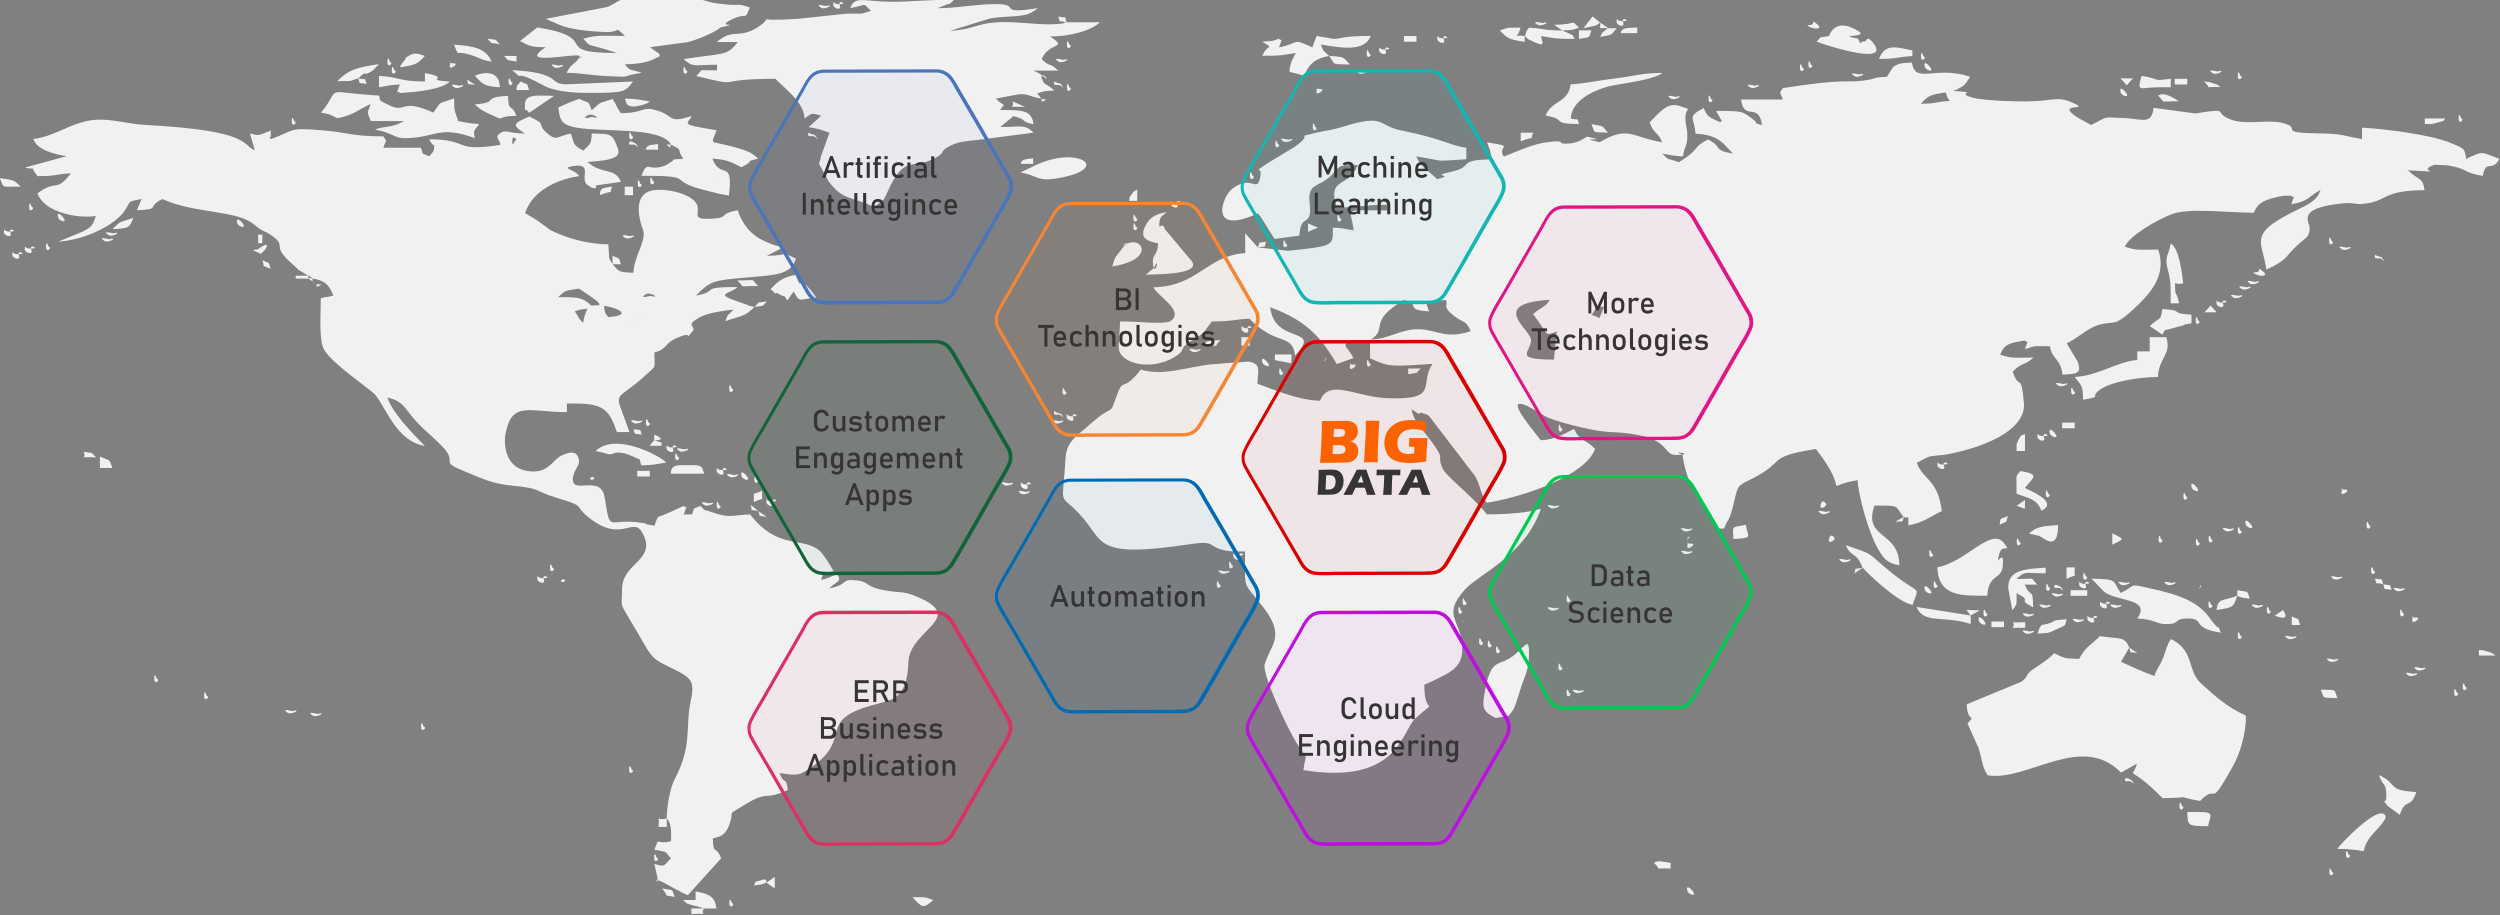 <?xml version="1.0" encoding="UTF-8"?>
<!DOCTYPE svg PUBLIC "-//W3C//DTD SVG 1.1//EN" "http://www.w3.org/Graphics/SVG/1.1/DTD/svg11.dtd">
<!-- Creator: CorelDRAW X6 -->
<svg xmlns="http://www.w3.org/2000/svg" xml:space="preserve" width="19.698in" height="7.21in" version="1.1" style="shape-rendering:geometricPrecision; text-rendering:geometricPrecision; image-rendering:optimizeQuality; fill-rule:evenodd; clip-rule:evenodd"
viewBox="0 0 19545 7154"
 xmlns:xlink="http://www.w3.org/1999/xlink">
 <rect x="0" y="0" width="19545" height="7154" fill="#808080" stroke="none"/>
 <defs>
  <style type="text/css">
   <![CDATA[
    .fil0 {fill:#F1F1F2}
    .fil13 {fill:#13B6B3;fill-rule:nonzero}
    .fil21 {fill:#373435;fill-rule:nonzero}
    .fil11 {fill:#F58634;fill-rule:nonzero}
    .fil12 {fill:#006BB3;fill-rule:nonzero}
    .fil17 {fill:#00C953;fill-rule:nonzero}
    .fil18 {fill:#4A75BA;fill-rule:nonzero}
    .fil14 {fill:#BF0EE0;fill-rule:nonzero}
    .fil15 {fill:#D90000;fill-rule:nonzero}
    .fil20 {fill:#DB3162;fill-rule:nonzero}
    .fil16 {fill:#E01684;fill-rule:nonzero}
    .fil22 {fill:#FC6300;fill-rule:nonzero}
    .fil19 {fill:#116439;fill-rule:nonzero}
    .fil3 {fill:#13B6B3;fill-opacity:0.051}
    .fil1 {fill:#F58634;fill-opacity:0.051}
    .fil2 {fill:#006BB3;fill-opacity:0.051}
    .fil7 {fill:#00C953;fill-opacity:0.051}
    .fil8 {fill:#4A75BA;fill-opacity:0.051}
    .fil4 {fill:#BF0EE0;fill-opacity:0.051}
    .fil5 {fill:#D90000;fill-opacity:0.051}
    .fil10 {fill:#DB3162;fill-opacity:0.051}
    .fil6 {fill:#E01684;fill-opacity:0.051}
    .fil9 {fill:#116439;fill-opacity:0.051}
   ]]>
  </style>
 </defs>
 <g id="Layer_x0020_1">
  <path class="fil0" d="M12505 2487c-96,-49 -59,10 -29,-88l65 0 -37 88zm-10029 -266l-33 -22 0 -22c89,16 127,41 163,133l-42 11c-28,6 6,-7 -56,11 0,114 -17,332 27,404 71,116 364,309 398,350 91,109 163,360 389,401 -93,-95 -251,-254 -293,-378 124,23 135,87 222,182 69,76 139,129 203,195 139,143 -39,113 190,204 118,47 195,91 364,107 236,23 161,40 348,96 240,72 119,54 255,159 265,205 342,-40 422,134 90,198 -170,215 -170,423 0,132 -17,104 40,199 53,89 96,162 140,239 72,124 98,119 240,192 125,64 149,91 117,242 -44,201 15,343 -123,606 -38,72 -64,213 -64,311 -97,25 -51,-48 -65,67l65 0 0 -67c43,47 33,127 33,178 -125,35 -85,-49 -130,67 114,21 73,8 130,67 -62,63 -46,68 -130,44l24 107c3,74 -50,-14 52,41 32,18 27,15 53,29 50,27 81,45 132,68l261 -289c-43,-110 -61,-15 -65,-156 76,-14 107,-39 135,-124 33,-102 -27,-50 88,-123 228,-143 157,-37 363,-131 -14,-114 -25,-30 -65,-133 138,22 153,23 254,-48 325,-229 31,-357 468,-481 152,-43 276,-38 286,-338 9,-255 463,-345 67,-511 -114,-48 -110,-25 -253,-50 -148,-25 -120,-66 -213,-77 -142,-17 -58,32 -219,61 48,-49 86,-49 75,-84 -18,-57 -26,-3 -140,18 26,-67 0,-49 98,-67 -10,-25 -83,-136 -101,-153 -133,-126 -327,-2 -551,-291 -129,2 -158,34 -298,-17 -81,-30 -38,1 -92,-50 -72,34 -40,4 -65,67l-65 0c37,-107 22,-35 0,-67l-117 54c-6,3 -15,6 -20,8 -72,36 -59,-2 -91,93 -124,-20 -19,-10 -95,-22 -280,-43 -247,94 -295,-201 -31,-190 -276,-1 -246,-162 13,-69 62,-88 41,-146 -17,-48 -57,-54 -135,-16 -71,34 -107,160 -291,113 -139,-35 -162,-196 -143,-290 52,-254 182,-164 479,-164l0 -67c53,0 106,-2 158,4 138,15 181,65 233,219l98 0c-124,-362 -131,-207 128,-446 87,-80 67,-42 67,-176l39 -13c77,-41 44,-68 169,-114 97,-36 25,39 89,-37 41,-49 -78,-41 71,-118 51,-26 175,-48 251,-52 -52,53 -39,23 -65,89 123,-44 150,-31 228,-111 93,-15 49,3 98,-44 -95,16 -47,-3 -98,44 -123,-30 0,1 -91,-29 -244,-80 -104,-67 -40,-127 -315,0 -132,31 -326,67 112,-114 135,-119 381,-140 250,-22 357,-21 401,-149 -135,-62 -27,-25 -228,-22l130 -67c-74,-13 -82,-20 -134,-42 -126,-51 -189,-145 -224,-247 -158,29 -60,59 -203,66 -153,8 -99,-30 -110,-94 -19,-102 -263,-151 -364,-125 -138,35 -97,215 -64,302 33,88 -70,207 -74,340 -130,-7 -106,-9 -163,-67l65 0c-23,-65 4,-32 -65,-67l0 67 -19 -32c-1,-4 -6,-12 -7,-17l-7 -107c-173,0 -348,-57 -454,-112l-94 -69c-5,-3 -12,-8 -16,-11l-87 -52c87,-254 420,-288 423,-289 -32,-54 -151,-61 -50,-78 167,-28 48,99 115,147 81,58 64,3 69,3l192 -27c-46,-117 -151,-54 -261,-156 281,-16 254,-65 225,-137 -34,-86 -53,-83 -192,-85 -3,89 -15,82 -65,133 -84,-42 -69,-50 -98,-133 -110,20 -108,65 -186,-3 -94,-83 15,-59 -140,-130 -124,56 -141,63 -33,133 -144,-2 -147,-36 -198,0 -46,32 18,66 3,89 -373,59 -230,-44 -554,-44 45,85 39,15 39,65 0,35 -21,45 -39,68 -72,-34 -40,-4 -65,-67l-293 0c22,-71 33,-35 0,-89 -249,0 -259,-29 -487,-48 -261,-21 -195,-2 -393,70 -22,-33 -1,3 0,-29l0 -38c-95,34 -82,45 -163,22l38 133c-104,-48 -34,-155 -852,-199 -180,-10 -318,-71 -490,-24 -144,40 -226,109 -390,135 32,81 148,115 261,133l-326 89c107,26 24,-29 98,67 156,0 135,-15 261,-22 -122,157 -101,41 -261,156 49,144 299,200 456,178 -23,68 -28,86 -110,125l-183 75c195,-11 426,-119 510,-230 65,-86 12,-80 141,-103l-37 88c197,-10 67,-22 199,-88 255,116 580,85 716,198 82,68 76,44 137,86 124,86 4,75 135,198l67 61c2,2 6,8 9,10l77 47 -98 0 0 22 98 0 33 22 33 22 0 22 38 -19 -38 -4zm2541 1178l18 48 -18 -48c-21,-54 14,-30 -65,-44 22,58 -12,25 65,44zm10750 555l-37 43 37 -43 63 24 2 -69 -65 44zm-6938 -2977l-70 12 70 -12zm-8176 2555l-64 -26 64 26c36,66 -70,35 98,44 -50,-49 -5,-28 -98,-44zm11857 -3244l-37 43 37 -43c114,-21 73,-8 130,-67l-65 0 -65 -44 -59 -49 -72 93 99 -22c5,-2 13,-9 17,-11 4,-2 10,-8 15,-12l0 44 65 0c-6,4 -15,3 -17,10 -2,7 -13,9 -16,12 -27,29 2,-19 -32,45zm-7395 3110l-18 -48 18 48 0 44 -37 43c177,1 53,1 103,-21l-65 -22c108,0 8,-40 0,-44zm13193 1844l-64 -26 64 26 0 0zm-2150 -400l37 -43 -37 43c-167,9 -44,17 -195,44l-18 -48 18 48c-27,32 -16,24 -33,67 94,-5 80,-2 147,-33 89,-41 58,-18 81,-78zm1759 44l-70 12 70 -12 65 0c-23,-65 4,-32 -65,-67l0 67zm-3616 -4421l-70 12 70 -12zm2932 1977l-70 12 70 -12 98 0c-73,-69 -25,-69 -98,0zm-1498 2466l-37 43 37 -43 98 0 0 -44c-170,10 -59,-21 -98,44zm-12085 -4288l-18 -48 18 48c21,54 -14,30 65,44l-65 -44zm4821 2644l10 -7c-1,0 -13,4 -10,7zm8893 1311l10 -7c-1,0 -13,4 -10,7zm-7460 -1644l10 -7c-1,0 -13,4 -10,7zm4756 1711l10 -7c-1,0 -13,4 -10,7zm-11108 1022l10 -7c-1,0 -13,4 -10,7zm7036 -2733l10 -7c-1,0 -13,4 -10,7zm5668 333l10 -7c-1,0 -13,4 -10,7zm-1661 1311l10 -7c-1,0 -13,4 -10,7zm3388 378l10 -7c-1,0 -13,4 -10,7zm-12444 -3333l10 -7c-1,0 -13,4 -10,7zm4789 0l10 -7c-1,0 -13,4 -10,7zm7753 2666l10 -7c-1,0 -13,4 -10,7zm-847 2022l10 -7c-1,0 -13,4 -10,7zm-1368 -2288l10 -7c-1,0 -13,4 -10,7zm-4430 844l10 -7c-1,0 -13,4 -10,7zm4756 -467l10 -7c-1,0 -13,4 -10,7zm-10294 -578l10 -7c-1,0 -13,4 -10,7zm10163 244l10 -7c-1,0 -13,4 -10,7zm-1596 -3533l10 -7c-1,0 -13,4 -10,7zm-6548 3333l10 -7c-1,0 -13,4 -10,7zm-3616 667l10 -7c-1,0 -13,4 -10,7zm-3160 755c3,2 10,-10 10,-7l0 0c-1,0 -13,4 -10,7zm814 222c3,2 10,-10 10,-7l0 0c-1,0 -13,4 -10,7zm-130 -89c3,2 10,-10 10,-7l0 0c-1,0 -13,4 -10,7zm15375 -844l1 10c30,-2 -46,42 10,-2l-11 -8zm-6841 -1777l1 10c30,-2 -46,42 10,-2l-11 -7zm2834 1400l1 10c30,-2 -46,42 10,-2 0,0 4,-4 4,-4 0,0 0,-3 0,-3l-14 -1zm-10750 -2022l-33 0 0 -22 33 22zm5701 -1400l0 22 38 -19 -38 -4 -35 -43c62,-21 44,-18 133,-23 -58,-59 -74,-34 -93,-84 -39,-105 112,58 -16,-45l-33 -18c-3,-2 -14,-6 -21,-9l195 0c-76,-71 -54,-18 -130,-89 54,-138 217,-79 65,-178 145,0 314,-39 391,-111l-261 0c-21,-54 14,-30 -65,-44 22,58 -12,25 65,44 -7,3 -19,0 -22,6 -3,6 -18,4 -22,5 -129,15 -245,-6 -379,-11 -285,-11 -265,55 -488,67l313 -97c175,-29 280,5 371,-80 -336,53 -111,-36 -339,-32 -171,3 -288,32 -442,32l61 -25c46,-23 4,19 69,-42 -178,0 -372,18 -487,17 -228,-2 -288,-50 -327,49 148,-24 85,-50 163,22 -102,33 -60,18 -196,22l-363 39c-419,30 -165,-38 -327,67 -144,94 -200,5 -319,116l163 0c-88,113 -107,83 -423,133 74,69 87,44 261,44l0 44c-167,3 -94,-20 -163,44 382,94 112,22 619,22 83,85 224,184 228,311 57,-41 48,-48 130,-22l-98 89c86,14 96,20 163,44l-68 188c0,21 -11,41 -11,41 0,4 -2,11 -2,15l75 137c93,121 140,119 278,166 94,32 -46,-2 86,30 72,-73 54,-20 95,-113 136,-309 192,-163 383,-272 77,-44 16,-47 120,-96 61,-28 114,-30 202,-40l438 -57c-74,-69 -87,-44 -261,-44l103 -85c115,27 49,43 157,63 -14,-112 -89,-111 -261,-111 42,-69 47,-8 -33,-89l173 -33c81,-8 81,16 185,33zm-2899 355l-33 0 27 26 5 -26c108,54 37,24 98,111 -121,7 -62,9 -90,21 -3,1 -10,6 -13,8 -3,1 -8,7 -11,8l-24 15c-145,55 -138,-51 -189,81 456,0 170,34 512,117 61,15 97,26 172,38 36,-298 -62,-115 -130,-289 122,7 153,32 228,67 127,-63 2,-35 130,-67 -52,-53 -112,-71 -216,-98 -171,-44 -150,-7 -109,-124 -315,-50 -215,-49 -195,-111 -186,61 -135,-2 -266,-42 -128,-39 -89,17 -287,20 -28,-39 -38,-72 -65,-111 -5,2 -86,27 -89,28 -5,3 -13,7 -18,10l-56 50c-30,-78 -12,-50 -98,-89 -73,26 -98,37 -163,67 11,88 18,126 106,150 187,51 695,-9 774,139zm-847 3399c-42,28 38,29 14,1 0,0 -5,-1 -5,-1 0,0 -7,-1 -9,0zm228 -800c-42,28 38,29 14,1 0,0 -5,-1 -5,-1 0,0 -7,-1 -9,0zm1303 267c21,54 -14,30 65,44l-65 -44 -59 -49c16,62 -19,29 59,49zm10717 1066c21,54 -14,30 65,44l-65 -44c-35,-90 -73,-64 -228,-89 -62,63 -101,74 -153,159l-10 19c-130,-2 -121,-10 -195,-44 -42,43 -90,76 -145,111 -96,63 -45,63 -112,112l-427 176c5,154 79,73 6,150l85 189c27,80 29,156 73,217 321,46 732,-338 1042,-22l125 -70c-44,147 -83,-18 200,270 305,-5 37,-24 293,22 151,-154 54,93 256,-270 59,-106 103,-255 103,-397 -152,-69 -240,-152 -349,-250 -115,-103 -49,-256 -237,-349 -32,45 -41,93 -58,138 -32,81 -48,82 -72,151 -101,-36 -170,-70 -261,-111l65 -111zm-2085 -622c-80,14 -44,-10 -65,44l65 -44c5,4 13,5 15,12 1,4 247,253 376,277 59,-172 68,-52 -218,-296 -151,-129 -88,-93 -303,-171 40,101 87,51 130,178zm326 -400l-72 40c91,-11 43,13 72,-40 33,30 33,-47 33,67 122,-22 170,-70 261,-111 -31,-255 -150,-244 -195,-378 19,-9 69,-37 74,-39 53,-20 23,-9 78,-17l61 -6c267,-45 645,-178 624,-407 -23,-250 -35,-89 -88,-243 80,-81 89,-42 163,-111 -141,0 -160,11 -261,-22 33,-83 70,-91 195,-111 26,35 33,-41 0,67 91,-30 63,-22 195,-22 13,103 82,90 98,222 118,-7 148,-9 120,-99 -1,-2 -86,-143 -88,-146 89,-41 163,-118 247,-143 128,-38 115,24 275,-123 137,-125 262,-270 194,-467 -141,0 -160,11 -261,-22 33,-84 257,-216 374,-257 137,-48 430,-9 635,-9 21,-53 50,-95 179,-122 66,-14 37,-10 114,-11 26,35 33,-41 0,67 151,-28 131,-63 228,-111 -40,118 -155,125 -336,238 -207,129 -111,196 -88,384 150,-68 146,-93 215,-164 91,-93 123,-79 124,-163 0,-49 -107,-151 239,-189 137,-15 99,17 221,-4 143,-24 129,-101 438,-101 -13,-107 -53,-77 -130,-156 345,20 44,10 209,-43l97 4c178,29 113,56 280,83 22,-134 72,-24 130,-133 -154,-56 -121,-64 -261,0 -10,-84 -16,-80 -114,-122 -157,-67 -514,-112 -700,-122l0 89c-147,-23 -137,-41 -327,-44 -366,-5 -117,-40 -301,-83 -113,-27 -273,18 -390,-23 -166,-58 13,-97 -285,-50l-326 -44c-16,135 -87,87 -229,80 -192,-10 -123,-9 -260,54l-54 -30c-39,-22 -19,-7 -55,-31 -193,-126 161,-35 -70,-127 -60,-24 -134,-10 -196,-3 -141,16 -468,1 -549,-22 -157,-44 80,-36 -151,-53 6,-3 18,-12 20,-8l54 -30c24,-19 41,-52 56,-73 -280,-92 -428,63 -456,-111 -83,5 -94,2 -146,34l-49 77c-139,8 -61,14 -184,30 -136,18 -148,-18 -630,59 -33,54 -22,18 0,89l-326 0c21,173 140,16 163,200 -85,-23 -16,-5 -67,-43 -88,-65 -75,-68 -291,-68 6,15 25,42 27,47 21,54 32,2 6,42 -83,-38 -102,-38 -130,-111 -140,70 -69,78 -65,200 184,10 215,76 293,156 -166,-30 -73,-50 -195,-111 -123,61 -57,76 -228,178 -109,-40 -61,-2 -130,-67 74,12 75,17 163,22 10,-86 37,-73 33,-178 -1,-34 -9,-56 -12,-81 -18,-151 75,-90 -40,-133 -95,-35 -148,29 -242,125 34,99 65,71 98,156 -238,-38 -262,-134 -489,0 -211,-48 113,3 -98,-44 -35,21 -73,49 -140,54 -123,9 3,-30 -159,-12 -134,15 -250,77 -353,114 -56,-92 103,-74 -130,-111 18,52 30,66 33,133 -277,4 -127,55 -310,96 -192,43 44,18 -113,59 -61,-62 -130,-94 -163,-178 263,42 110,38 391,22l0 -89c-143,-23 -173,-68 -512,-137 -189,-38 -116,-135 -470,-23 -71,22 -98,20 -174,38 -221,53 -11,-9 -189,116l-209 126c-124,87 -44,18 -55,92 -24,164 -62,-20 -227,113 -68,54 -189,368 207,187 53,68 82,132 130,200l194 -26c8,-185 102,-55 80,-250 -19,-166 65,-120 169,-221 79,-77 35,-78 208,-81 -72,184 -246,90 -163,333 163,0 201,-22 391,-22l0 44c-359,0 -283,-25 -261,156 -74,-12 -75,-17 -163,-22 0,143 18,143 -349,182l-238 -27c80,-14 44,10 65,-44 -85,15 -36,-8 -65,44l-98 -111 0 156c-298,17 -370,261 -717,267 27,68 252,185 130,267 -76,24 -236,0 -391,0l-11 206c8,127 252,179 427,78 116,-67 22,-59 152,-141 125,-79 55,-22 149,-143 165,0 168,-15 293,-22 218,222 336,110 358,289 220,-236 -159,-77 -195,-378 314,113 415,269 521,444l129 -46c-38,-99 -169,-132 131,-132l0 133c160,73 170,63 489,44 -111,158 65,285 -358,268 -243,-10 -452,-157 -522,20 -170,-3 -363,-88 -489,-133 0,-100 37,-152 -69,-173 -4,-1 -234,16 -284,21 -179,16 -389,97 -559,41 -153,197 -131,39 -195,222 -53,152 -7,28 -224,225 -85,77 -161,117 -169,240 -25,411 -58,266 107,441 204,216 95,353 861,238 218,-33 133,20 282,49 54,11 96,7 153,7 0,316 -23,223 142,436 179,230 56,294 11,448 -21,73 175,497 252,617 96,149 69,57 51,209 744,118 764,-302 875,-404 191,-176 70,3 70,-263 218,-100 308,-135 296,-310 -14,-205 -158,-229 18,-431 108,-124 472,-266 598,-636 -100,33 -270,44 -423,44 -108,-140 -321,-297 -348,-363 -48,-116 38,-45 -108,-237 -51,-67 -120,-133 -131,-222 109,79 22,4 96,35 45,19 -2,-14 44,24l335 438c61,69 54,154 111,235 290,-46 776,-214 847,-422 -71,-73 -129,-69 -163,-156 -85,39 -138,82 -261,89 -81,-104 -375,-448 23,-194 71,45 388,123 498,128 537,20 403,182 542,181 165,-2 -75,-40 45,-3 36,299 209,425 261,578l65 0c31,-91 38,-38 78,-213 31,-136 28,-119 154,-184 257,-133 90,-162 485,-225 295,380 18,293 326,244 3,105 84,418 168,552 33,54 58,96 158,114 0,-272 -286,-202 -195,-467 206,0 155,-5 228,89zm-4854 -2133c0,55 52,6 20,0 0,0 -20,-63 -20,0zm2215 2777c0,55 52,6 20,0 0,0 -20,-63 -20,0zm-1792 -2977c0,55 52,6 20,0 0,0 -20,-63 -20,0zm-5342 4999c0,55 52,6 20,0 0,0 -20,-63 -20,0zm-3518 -1266c0,55 52,6 20,0 0,0 -20,-63 -20,0zm16906 -1333c0,55 52,6 20,0 0,0 -20,-63 -20,0zm-1336 -1600c0,55 52,6 20,0 0,0 -20,-63 -20,0zm-7557 1911c0,55 52,6 20,0 0,0 -20,-63 -20,0zm2639 1000c0,55 52,6 20,0 0,0 -20,-63 -20,0zm4919 -1178c0,55 52,6 20,0 0,0 -20,-63 -20,0zm-11564 -289c0,55 52,6 20,0 0,0 -20,-63 -20,0zm4398 -1044c0,55 52,6 20,0 0,0 -20,-63 -20,0zm-9773 -1289c0,55 52,6 20,0 0,0 -20,-63 -20,0zm16059 2888c0,55 52,6 20,0 0,0 -20,-63 -20,0zm-4886 267c0,55 52,6 20,0 0,0 -20,-63 -20,0zm-7101 -333c0,55 52,6 20,0 0,0 -20,-63 -20,0zm9772 -3910c0,55 52,6 20,0 0,0 -20,-63 -20,0zm4137 1355c0,55 52,6 20,0 0,0 -20,-63 -20,0zm-15180 -1400c0,55 52,6 20,0 0,0 -20,-63 -20,0zm1889 5532c0,55 52,6 20,0 0,0 -20,-63 -20,0zm11076 -2155c0,55 52,6 20,0 0,0 -20,-63 -20,0zm-6222 -2488c0,55 52,6 20,0 0,0 -20,-63 -20,0zm1792 3644c0,55 52,6 20,0 0,0 -20,-63 -20,0zm-6645 -3955c0,55 52,6 20,0 0,0 -20,-63 -20,0zm3942 711c0,55 52,6 20,0 0,0 -20,-63 -20,0zm1824 -1355c0,55 52,6 20,0 0,0 -20,-63 -20,0zm-9479 4888c0,55 52,6 20,0 0,0 -20,-63 -20,0zm13812 -4866c0,55 52,6 20,0 0,0 -20,-63 -20,0zm-1661 333c0,55 52,6 20,0 0,0 -20,-63 -20,0zm-1922 3932c0,55 52,6 20,0 0,0 -20,-63 -20,0zm3648 -378c0,55 52,6 20,0 0,0 -20,-63 -20,0zm-9382 -1289c0,55 52,6 20,0 0,0 -20,-63 -20,0zm2606 22c0,55 52,6 20,0 0,0 -20,-63 -20,0zm554 -1355c0,55 52,6 20,0 0,0 -20,-63 -20,0zm5277 -1200c0,55 52,6 20,0 0,0 -20,-63 -20,0zm-8795 44c0,55 52,6 20,0 0,0 -20,-63 -20,0zm-2280 0c0,55 52,6 20,0 0,0 -20,-63 -20,0zm12444 4244c0,55 52,6 20,0 0,0 -20,-63 -20,0zm2215 -22c0,55 52,6 20,0 0,0 -20,-63 -20,0zm-456 -44c0,55 52,6 20,0 0,0 -20,-63 -20,0zm-11564 2333c0,55 52,6 20,0 0,0 -20,-63 -20,0zm12835 -2599c0,55 52,6 20,0 0,0 -20,-63 -20,0zm-7851 -1622c0,55 52,6 20,0 0,0 -20,-63 -20,0zm7525 3977c0,55 52,6 20,0 0,0 -20,-63 -20,0zm-17851 -4888c0,55 52,6 20,0 0,0 -20,-63 -20,0zm3616 -1289c0,55 52,6 20,0 0,0 -20,-63 -20,0zm12900 3577c0,55 52,6 20,0 0,0 -20,-63 -20,0zm-8535 -3533c0,55 52,6 20,0 0,0 -20,-63 -20,0zm-3062 2888c0,55 52,6 20,0 0,0 -20,-63 -20,0zm3062 -3222c0,55 52,6 20,0 0,0 -20,-63 -20,0zm6776 4221c0,55 52,6 20,0 0,0 -20,-63 -20,0zm880 22c0,55 52,6 20,0 0,0 -20,-63 -20,0zm1270 -378c0,55 52,6 20,0 0,0 -20,-63 -20,0zm-7004 -3222c0,55 52,6 20,0 0,0 -20,-63 -20,0zm8958 -67c0,55 52,6 20,0 0,0 -20,-63 -20,0zm-1726 -333c0,55 52,6 20,0 0,0 -20,-63 -20,0zm-5864 4443c0,55 52,6 20,0 0,0 -20,-63 -20,0zm-6645 -3599c0,55 52,6 20,0 0,0 -20,-63 -20,0zm98 -22c0,55 52,6 20,0 0,0 -20,-63 -20,0zm4886 -289c0,55 52,6 20,0 0,0 -20,-63 -20,0zm7525 3844c0,55 52,6 20,0 0,0 -20,-63 -20,0zm-5310 -1622c0,55 52,6 20,0 0,0 -20,-63 -20,0zm-8893 2333c0,55 52,6 20,0 0,0 -20,-63 -20,0zm12900 -2622c0,55 52,6 20,0 0,0 -20,-63 -20,0zm847 3244c0,55 52,6 20,0 0,0 -20,-63 -20,0zm456 -2155c0,55 52,6 20,0 0,0 -20,-63 -20,0zm1759 1222c0,55 52,6 20,0 0,0 -20,-63 -20,0zm-13356 -1622c0,55 52,6 20,0 0,0 -20,-63 -20,0zm5798 1333c0,55 52,6 20,0 0,0 -20,-63 -20,0zm6645 1600c0,55 52,6 20,0 0,0 -20,-63 -20,0zm423 -1888c0,55 52,6 20,0 0,0 -20,-63 -20,0zm423 622c0,55 52,6 20,0 0,0 -20,-63 -20,0zm-16906 -4466c0,55 52,6 20,0 0,0 -20,-63 -20,0zm2769 2355c0,55 52,6 20,0 0,0 -20,-63 -20,0zm7134 1911c0,55 52,6 20,0 0,0 -20,-63 -20,0zm3583 -978c0,55 52,6 20,0 0,0 -20,-63 -20,0zm-6254 333c0,55 52,6 20,0 0,0 -20,-63 -20,0zm7557 -689c0,55 52,6 20,0 0,0 -20,-63 -20,0zm-8828 -644c1,7 36,5 39,4 8,-2 57,51 14,-6l-17 -5c-25,0 -44,-39 -36,7zm10326 -1222c1,7 36,5 39,4 8,-2 57,51 14,-6 0,0 -5,-4 -5,-4 -49,-9 -55,-33 -48,6zm-12248 -955c1,7 36,5 39,4 8,-2 57,51 14,-6 0,0 -5,-4 -5,-4 -49,-9 -55,-33 -48,6zm1922 -400c1,7 36,5 39,4 8,-2 57,51 14,-6 0,0 -5,-4 -5,-4 -49,-9 -55,-33 -48,6zm7818 3932c1,7 36,5 39,4 8,-2 57,51 14,-6 0,0 -61,-41 -53,2zm-11141 -3466c1,7 36,5 39,4 8,-2 57,51 14,-6 0,0 -61,-41 -53,2zm11694 4977c1,7 36,5 39,4 8,-2 57,51 14,-6 0,0 -61,-41 -53,2zm-13095 -5599c-17,62 78,-11 32,-9 -61,3 -20,-37 -32,9zm7036 2355c-17,62 78,-11 32,-9 -61,3 -20,-37 -32,9zm7753 978c-17,62 78,-11 32,-9 -61,3 -20,-37 -32,9zm-5114 422c-17,62 78,-11 32,-9 -61,3 -20,-37 -32,9zm5668 578c-17,62 78,-11 32,-9 -61,3 -20,-37 -32,9zm-8567 -4132c-16,59 65,-4 41,-8 0,0 -8,-1 -9,-1 -61,3 -20,-37 -32,9zm-4691 2977c0,26 70,50 50,0 -20,-50 83,-1 -15,-7 -41,-3 -35,-39 -35,7zm4039 667c0,26 70,50 50,0 -20,-50 83,-1 -15,-7 -41,-3 -35,-39 -35,7zm-1661 -555c0,26 70,50 50,0 -20,-50 83,-1 -15,-7 -41,-3 -35,-39 -35,7zm7948 -378c0,26 70,50 50,0 -20,-50 83,-1 -15,-7 -41,-3 -35,-39 -35,7zm489 1311c0,26 70,50 50,0 -20,-50 83,-1 -15,-7 -41,-3 -35,-39 -35,7zm-8079 -1466c0,26 70,50 50,0 -20,-50 83,-1 -15,-7 -41,-3 -35,-39 -35,7zm-1824 -3222c0,26 70,50 50,0 -20,-50 83,-1 -15,-7 -41,-3 -35,-39 -35,7zm9740 4532c0,26 70,50 50,0 -20,-50 83,-1 -15,-7 -41,-3 -35,-39 -35,7zm-3616 -4399c0,26 70,50 50,0 -20,-50 83,-1 -15,-7 -41,-3 -35,-39 -35,7zm-3486 1422c0,26 70,50 50,0 -20,-50 83,-1 -15,-7 -41,-3 -35,-39 -35,7zm7166 3244c0,26 70,50 50,0 -20,-50 83,-1 -15,-7 -41,-3 -35,-39 -35,7zm-11108 -1333c0,26 70,50 50,0 -20,-50 83,-1 -15,-7 -41,-3 -35,-39 -35,7zm4495 -933c0,26 70,50 50,0 -20,-50 83,-1 -15,-7 -41,-3 -35,-39 -35,7zm-9675 -755c0,26 70,50 50,0 -20,-50 83,-1 -15,-7 -41,-3 -35,-39 -35,7zm11206 -1511c0,26 70,50 50,0 -20,-50 83,-1 -15,-7 -41,-3 -35,-39 -35,7zm-5245 3621c0,26 70,50 50,0 -20,-50 83,-1 -15,-7 -41,-3 -35,-39 -35,7zm-5798 -1977c0,26 70,50 50,0 -20,-50 83,-1 -15,-7 -41,-3 -35,-39 -35,7zm4007 2577c0,26 70,50 50,0 -20,-50 83,-1 -15,-7 -41,-3 -35,-39 -35,7zm13128 -2155c0,26 70,50 50,0 -20,-50 83,-1 -15,-7 -41,-3 -35,-39 -35,7zm-17232 -378c0,26 70,50 50,0 -20,-50 83,-1 -15,-7 -41,-3 -35,-39 -35,7zm10685 -1600c0,26 70,50 50,0 -20,-50 83,-1 -15,-7 -41,-3 -35,-39 -35,7zm4365 3244c0,26 70,50 50,0 -20,-50 83,-1 -15,-7 -41,-3 -35,-39 -35,7zm684 1311c33,23 118,-32 38,-12 -1,0 -92,-25 -38,12zm-7590 -1644c33,23 118,-32 38,-12 -1,0 -92,-25 -38,12zm10489 1311c33,23 118,-32 38,-12 -1,0 -92,-25 -38,12zm-16483 955c33,23 118,-32 38,-12 -1,0 -92,-25 -38,12zm2704 -2266c33,23 118,-32 38,-12 -1,0 -92,-25 -38,12zm-2508 2288c33,23 118,-32 38,-12 -1,0 -92,-25 -38,12zm12053 -4999c33,23 118,-32 38,-12 -1,0 -92,-25 -38,12zm-1336 3555c33,23 118,-32 38,-12 -1,0 -92,-25 -38,12zm4430 -1933c33,23 118,-32 38,-12 -1,0 -92,-25 -38,12zm-1759 2599c33,23 118,-32 38,-12 -1,0 -92,-25 -38,12zm-15017 -2933c33,23 118,-32 38,-12 -1,0 -92,-25 -38,12zm16581 2266c33,23 118,-32 38,-12 -1,0 -92,-25 -38,12zm-98 -3577c33,23 118,-32 38,-12 -1,0 -92,-25 -38,12zm-6678 0c33,23 118,-32 38,-12 -1,0 -92,-25 -38,12zm3062 111c33,23 118,-32 38,-12 -1,0 -92,-25 -38,12zm-3648 422c33,23 118,-32 38,-12 -1,0 -92,-25 -38,12zm-4332 2622c33,23 118,-32 38,-12 -1,0 -92,-25 -38,12zm7460 600c33,23 118,-32 38,-12 -1,0 -92,-25 -38,12zm-9610 -3644c33,23 118,-32 38,-12 -1,0 -92,-25 -38,12zm14756 1266c33,23 118,-32 38,-12 -1,0 -92,-25 -38,12zm-65 2577c33,23 118,-32 38,-12 -1,0 -92,-25 -38,12zm-1303 44c33,23 118,-32 38,-12 -1,0 -92,-25 -38,12zm-8958 -711c33,23 118,-32 38,-12 -1,0 -92,-25 -38,12zm10229 1311c33,23 118,-32 38,-12 -1,0 -92,-25 -38,12zm-12900 -1644c33,23 118,-32 38,-12 -1,0 -92,-25 -38,12zm6808 444c33,23 118,-32 38,-12 -1,0 -92,-25 -38,12zm5342 -1644c33,23 118,-32 38,-12 -1,0 -92,-25 -38,12zm-1238 2533c33,23 118,-32 38,-12 -1,0 -92,-25 -38,12zm2671 378c33,23 118,-32 38,-12 -1,0 -92,-25 -38,12zm-13388 -1289c33,23 118,-32 38,-12 -1,0 -92,-25 -38,12zm13323 1333c33,23 118,-32 38,-12 -1,0 -92,-25 -38,12zm-12411 -5221c33,23 118,-32 38,-12 -1,0 -92,-25 -38,12zm7818 3955c33,23 118,-32 38,-12 -1,0 -92,-25 -38,12zm1824 644c33,23 118,-32 38,-12 -1,0 -92,-25 -38,12zm-6743 -1911c33,23 118,-32 38,-12 -1,0 -92,-25 -38,12zm8567 2244c33,23 118,-32 38,-12 -1,0 -92,-25 -38,12zm-1792 -1977c33,23 118,-32 38,-12 -1,0 -92,-25 -38,12zm-6548 1466c33,23 118,-32 38,-12 -1,0 -92,-25 -38,12zm7036 89c33,23 118,-32 38,-12 -1,0 -92,-25 -38,12zm945 -2311c33,23 118,-32 38,-12 -1,0 -92,-25 -38,12zm-4463 -1489c33,23 118,-32 38,-12 -1,0 -92,-25 -38,12zm-8730 -244c33,23 118,-32 38,-12 -1,0 -92,-25 -38,12zm7981 4888c33,23 118,-32 38,-12 -1,0 -92,-25 -38,12zm5310 -667c33,23 118,-32 38,-12 -1,0 -92,-25 -38,12zm-9773 -955c33,23 118,-32 38,-12 -1,0 -92,-25 -38,12zm4170 -3599c33,23 118,-32 38,-12 -1,0 -92,-25 -38,12zm-7134 1666c33,23 118,-32 38,-12 -1,0 -92,-25 -38,12zm-4039 -22c33,23 118,-32 38,-12 -1,0 -92,-25 -38,12zm15669 2910c33,23 118,-32 38,-12 -1,0 -92,-25 -38,12zm-554 0c33,23 118,-32 38,-12 -1,0 -92,-25 -38,12zm-7688 -4266c33,23 118,-32 38,-12 -1,0 -92,-25 -38,12zm3844 4288c33,23 118,-32 38,-12 -1,0 -92,-25 -38,12zm2280 -378c33,23 118,-32 38,-12 -1,0 -92,-25 -38,12zm-98 -178c-13,48 47,15 44,-4 0,-1 -29,-50 -44,4zm-65 -267c-13,48 47,15 44,-4 0,-1 -29,-50 -44,4zm4398 622c-21,-54 14,-30 -65,-44 22,58 -12,25 65,44 21,54 -14,30 65,44 -22,-58 12,-25 -65,-44zm-15831 -3955c21,54 -14,30 65,44 -22,-58 12,-25 -65,-44 85,-80 16,-1 110,-58l52 -53c-179,28 -236,42 -326,133 128,-2 76,6 163,-22zm10391 6354c7,25 72,49 44,4 -12,-19 -59,-62 -44,-4zm3942 -3155c7,25 72,49 44,4 -12,-19 -59,-62 -44,-4zm423 289c7,25 72,49 44,4 -12,-19 -59,-62 -44,-4zm-1531 -711c7,25 72,49 44,4 -12,-19 -59,-62 -44,-4zm-10229 333c7,25 72,49 44,4 -12,-19 -59,-62 -44,-4zm-3942 -1977c7,25 72,49 44,4 -12,-19 -59,-62 -44,-4zm13193 2866c7,25 72,49 44,4 -12,-19 -59,-62 -44,-4zm-14594 -2910c7,25 72,49 44,4 -12,-19 -59,-62 -44,-4zm16125 -978c7,25 72,49 44,4 -12,-19 -59,-62 -44,-4zm-1108 4132c7,25 72,49 44,4 -12,-19 -59,-62 -44,-4zm-423 -4332c7,25 72,49 44,4 -12,-19 -59,-62 -44,-4zm-5179 2311c7,25 72,49 44,4 -12,-19 -59,-62 -44,-4zm-5961 -2488c-50,-49 -5,-28 -98,-44 51,50 6,26 98,44zm4104 489l-98 -44c30,54 -68,42 98,44zm-5896 1266c-23,-65 4,-32 -65,-67 21,61 -13,35 65,67zm-98 -200l33 0 0 -67 -33 0 0 67zm13616 2200c72,-34 40,-4 65,-67 -54,26 -63,5 -65,67zm-228 711l72 -40 -104 -4 33 44 -423 -67c54,137 211,64 423,133l0 -67zm1270 -4199l-98 0c73,69 25,69 98,0zm-6450 1200c101,-50 101,-17 0,-67l0 67zm3942 -1622c-15,10 -76,-2 -1,27 32,12 81,4 41,-28 -51,-41 -18,-15 -40,0zm3486 1933c-15,10 -76,-2 -1,27 32,12 81,4 41,-28 -51,-41 -18,-15 -40,0zm-11662 4777c-11,-5 27,-43 -59,-15 -69,23 -7,-17 -39,37 86,-16 27,2 98,-22l65 44 0 -89c-5,4 -14,4 -16,11l-33 22c-3,2 -11,7 -16,11zm11792 -2088c92,35 99,9 65,-44l-65 44zm-423 -4132c-25,-15 -9,-15 -55,-29 -66,-21 -15,-6 -75,-15 74,68 -21,36 130,44zm-13323 -200l0 -44 -98 0c51,50 6,26 98,44zm6971 2444c95,-16 47,3 98,-44l-98 0 0 44zm-8991 -978c-15,10 -76,-2 -1,27 36,14 -3,25 37,-3 18,-12 81,-105 -36,-25zm3257 5066c-26,-67 0,-49 -98,-67 70,90 -6,40 98,67zm2704 -5732l98 0 0 -44c-57,9 -87,3 -98,44zm-2932 -111l98 0 0 -44c-57,9 -87,3 -98,44zm-358 355c140,-51 59,6 98,-67 -74,14 -95,5 -98,67zm11825 2733c97,-48 97,-40 0,-89l0 89zm-7688 -2688l65 0 0 -89c-22,17 -22,6 -43,37 -34,50 -7,11 -22,51zm10554 3555l130 0c-25,-15 -9,-15 -55,-29 -66,-21 -15,-6 -75,-15l0 44zm-9968 -2422c151,-9 57,24 130,-44 -77,4 -119,-2 -130,44zm-3909 4399l-98 0 0 44c170,-10 59,21 98,-44l98 0c-11,-89 -51,-113 -163,-133l0 67 -98 0c45,42 17,21 71,40 8,3 40,10 48,12 6,2 18,5 22,7 5,1 15,5 22,8zm391 -3177c100,-50 53,14 65,-89 -83,42 -65,-8 -65,89zm3811 -1222l65 0 0 -67 -65 0 0 67zm5864 2200l98 0 0 -44 -98 0 0 44zm-10587 -1178l98 0 0 -44 -98 0 0 44zm5994 -3399l98 0 0 -44 -98 0 0 44zm-6092 1200l65 0 0 -67 -65 0 0 67zm11238 1822l98 0 0 -44 -98 0 0 44zm880 -2688l98 0 0 -44 -98 0 0 44zm489 3999c47,18 34,11 98,22 -26,-67 0,-49 -98,-67l0 44c-125,45 -147,14 -163,111 133,-21 132,-20 163,-111zm-13453 -3955l98 0c-23,-65 4,-32 -65,-67 -22,27 -33,24 -33,67zm7851 400c140,-51 59,6 98,-67l-98 0 0 67zm4267 3421c100,-50 53,14 65,-89l-65 0 0 89zm-3486 -4266l130 0 0 -44c-77,4 -119,-2 -130,44zm-98 778c-57,-58 -16,-46 -130,-67 31,80 3,59 130,67zm-228 -733c98,-18 72,0 98,-67l-98 0 0 67zm4528 444c69,65 -5,42 163,44l-35 -22c-32,-17 -90,-52 -128,-22zm2085 222c53,-3 32,6 86,-8 106,-28 45,-17 77,-36l-163 0 0 44zm-13030 1266c-69,-65 5,-42 -163,-44 69,65 -5,42 163,44zm10261 2422l130 0 0 -44 -130 0 0 44zm-3257 2088c73,68 -21,36 130,44l0 -44c-62,-9 -102,-23 -130,0zm-12150 -3088l98 0c-30,-78 -12,-50 -98,-89l0 89zm98 -1866c133,-8 133,-11 163,-89 -109,39 -92,17 -163,89zm17395 3666c-31,-80 -3,-59 -130,-67 31,80 3,59 130,67zm-7883 -5021c56,72 5,64 163,67 -57,-58 -33,-59 -163,-67 -52,-53 -39,-23 -65,-89 161,26 341,60 391,-67 -245,0 -225,23 -289,23l-135 -23 -33 89c-173,-79 -92,-31 -261,0 37,-107 22,-35 0,-67 -59,20 -41,17 -130,22 99,64 38,14 0,111 154,0 146,-4 261,-22 1,3 -4,4 -4,8 0,3 -4,7 -4,8l-26 51c-27,115 -31,64 100,112 38,-98 90,-136 195,-156zm-10229 1022c-58,-54 -44,-48 -163,-67 35,89 9,64 163,67zm7134 5577c-86,-28 -35,-20 -163,-22 73,74 79,100 163,22zm8470 -3510l65 0 0 -133c-17,13 -26,-8 -54,52 -18,38 -10,42 -11,81zm-3551 -3288c90,-5 71,-2 130,-22 -75,-70 2,-25 -195,-22l65 44c-156,0 -135,-15 -261,-22 -25,30 -18,25 -33,67 -94,-21 -66,41 -33,-67 -128,2 -76,-6 -163,22 63,64 67,69 195,89l0 -44c5,4 13,5 15,12 4,10 27,18 34,21 39,20 46,21 81,33 26,-45 9,-3 5,-36 0,-3 -5,-14 -5,-17l0 -14c115,18 107,22 261,22 -31,-52 9,-11 -39,-40l-59 -26zm-2248 2577l129 25 1 -69 -130 0 0 44zm-4886 -2022c-77,-12 -96,-21 -195,-22 11,27 2,86 133,50 47,-13 39,-16 63,-28zm8470 3421c167,-9 109,-18 98,-111 -125,23 -98,6 -98,111zm-10424 -3688c128,-20 132,-24 195,-89 -58,-18 -81,-32 -137,6 -53,36 9,-13 -22,28 -24,33 -6,-3 -37,54zm586 67c60,61 61,81 195,89 -5,-167 -187,-98 -195,-89zm1531 3110l261 0c-19,-50 -8,-67 -98,-67l-65 0c-77,0 -96,15 -98,67zm-1140 -2888c0,85 -10,8 33,67l195 -133c-120,0 -228,-20 -228,67zm-261 -333c-38,-97 -129,-124 -293,-133 39,101 9,44 116,76 111,34 72,38 177,57zm13030 200l98 0 0 -67c-157,23 -67,3 -228,-22 -42,136 -6,89 130,89zm-2183 -222c156,0 135,-15 261,-22l0 -44c-95,-15 -212,-71 -261,67zm2573 5999c9,-73 62,-111 -65,-111l-98 0c4,110 2,109 163,111zm-1401 -2288l79 18c38,16 149,130 149,-84 -125,7 -172,14 -228,67zm-7166 -2088c329,-52 241,-227 124,-182 -116,45 46,-36 -31,21l-69 89c-12,27 -13,37 -25,72zm7069 1666l0 111c106,38 160,43 195,133 116,-57 -18,-127 -130,-178 66,-85 124,-105 -33,-133 -22,27 -33,24 -33,67zm-12053 -2933c54,55 116,75 195,111 59,-20 41,-17 130,-22 -43,-110 -61,-15 -65,-156 -220,12 -59,52 -261,67zm13258 1555l65 0c-8,-67 -29,-70 -29,-96 -1,-107 -14,-39 62,-60 -8,-69 -30,-278 -98,-311 -12,98 -54,89 -20,213 25,92 20,153 20,254zm-163 178l98 67c35,-59 1,-23 87,-52l70 -19c48,-13 -36,1 71,-18l0 -67c-186,-11 -42,-34 -228,-44 -12,102 -26,61 -98,133zm1954 3821c47,-139 83,-39 130,-178 -240,-14 -136,-62 -293,-133 33,98 61,54 58,172 -2,75 -52,-15 11,70l94 69zm-12737 -4110c82,76 8,4 70,41 57,34 28,-8 60,48l51 -70c51,97 39,56 177,48 -162,-230 -100,-17 -163,-178 -107,19 -141,56 -195,111zm-1368 1266c50,9 101,25 104,26l26 -3c7,-1 46,-35 164,20 78,37 40,8 64,69 99,-2 119,-10 195,-22 -55,-56 -400,-240 -554,-89zm11043 1066l33 178c43,-46 33,-58 33,-133 141,71 -11,40 130,111 0,-160 -22,-68 -65,-178l98 0c-69,-65 5,-42 -163,-44 72,-67 56,-44 228,-44l0 -44c-175,10 -293,22 -293,156zm-12378 -3955c-201,0 -194,-35 -358,-44l0 89c74,-12 75,-17 163,-22 -37,107 -22,35 0,67 134,-8 325,-27 391,-89 -229,-17 32,-25 -195,-67l0 67zm14952 5999c308,5 154,66 246,-76 31,-49 149,-150 130,-184 -54,-96 -367,239 -376,260zm-3974 -6354l0 0zm0 0c-93,15 -49,-3 -98,44 8,2 18,1 22,7 1,3 570,195 423,4 -52,-68 -57,-13 -61,-14 -69,-3 -21,56 -58,-20 -217,-45 178,7 -60,-91 -78,-32 -140,-3 -168,68zm-6320 1066c133,24 131,69 266,49 472,-72 184,-267 -152,-104l-115 55zm-3388 -622c299,0 293,-5 358,-89l-521 22c-147,0 -26,-89 -423,-111 114,106 -29,-29 246,121 77,42 212,57 340,57zm7688 -67c-18,147 -148,123 -195,244 180,33 27,63 261,67 -22,-58 12,-25 -65,-44 4,-115 126,-198 265,-242 88,-28 284,-44 396,-86 42,-16 32,-14 56,-28 -165,0 -228,26 -362,42 -140,16 -233,40 -354,47zm-3225 1244c-3,95 -46,84 -41,148 11,146 62,-75 9,43 -1,2 -55,44 -65,53 169,-3 460,-11 344,-124l-195 -233c-1,-2 -2,-9 -3,-11 -23,-47 -51,37 -37,-53 6,-36 17,-32 54,-68 -98,18 -134,47 -166,109 -48,94 12,119 101,135zm7753 844l-98 0 0 67c-153,11 -302,123 -489,133 54,69 65,70 65,178 161,-29 50,-13 123,-72 90,-72 325,-106 463,-106 5,-152 108,-173 65,-311l-130 0 0 111zm-5114 2866c119,-19 93,-5 136,-63 14,-18 45,-120 52,-143 39,-133 73,-159 73,-306 0,-112 -33,-48 -47,-44 0,0 -47,46 -60,57 -134,113 -192,2 -245,328 -17,104 7,128 91,171zm5017 -778c144,8 143,44 228,44 113,0 50,-44 163,-44 147,0 19,73 261,111 -37,-95 6,5 -55,-74 -3,-4 -8,-10 -12,-14 -3,-5 -8,-10 -11,-15 -94,-135 -222,-189 -490,-247 -165,-36 -85,-20 -215,39 -66,-94 -14,-108 -228,-111l80 82c75,104 399,57 278,229zm-1564 -400c8,232 193,222 391,222 5,-166 111,-128 120,-227 16,-172 -62,34 -27,-99 24,-90 100,0 39,-83 -99,-135 -297,146 -523,187zm-12639 -3555c96,18 53,9 130,44 122,-22 170,-70 261,-111 -30,87 -30,46 0,133l261 0c-96,57 -159,37 -228,67 131,21 152,67 228,67 255,0 261,-106 554,0 -22,-72 12,-72 33,-111 -88,-5 -89,-10 -163,-22 -27,-78 -33,-73 -33,-178 -144,52 -87,13 -163,111 -268,-122 -204,19 -361,-66 -56,-30 -54,-17 -62,-67 -426,-24 -306,-76 -421,91 -1,2 -34,41 -35,43zm3062 533l10 7c-1,0 -13,-4 -10,-7zm-977 -511c35,-24 124,35 36,12 -1,0 -91,26 -36,-12zm1042 -689l-37 -43 37 43zm-699 -222l468 0c151,7 81,24 266,43 129,13 80,-13 193,24 -43,109 -20,37 -131,89 -164,77 91,24 -97,67 -40,37 -185,97 -256,115l-297 40 73 51c7,27 8,16 -34,38 -57,29 -133,43 -234,44 36,60 73,42 130,67 -183,29 -57,36 -262,26 -149,-7 -202,-24 -325,-26 43,-82 55,-56 91,-107 34,-49 35,17 7,-26 -34,-23 -496,85 -261,-67 -130,-2 -121,-10 -201,-48l136 -107c515,82 93,200 619,200 -7,-3 -16,-6 -21,-8l-66 -21c-163,-48 -110,-18 -173,-82 105,-34 178,-22 326,-22 -97,-90 -17,-24 -162,-31 -112,-5 -264,-18 -357,-59l-100 -44 483 -93c104,-48 68,-59 186,-63zm1090 178l10 7c-1,0 -13,-4 -10,-7zm65 5865l0 0zm326 -1511l0 0zm-1498 -2000l10 7c-1,0 -13,-4 -10,-7zm65 -22l10 7c-1,0 -13,-4 -10,-7zm65 -22l10 7c-1,0 -13,-4 -10,-7zm-456 -67c-17,51 -25,51 -33,111 -23,-23 -1,8 -36,-42 0,-1 -24,-41 -29,-47 44,-17 36,-12 98,-22zm163 67c-29,-41 -25,-28 -33,-89 118,19 224,75 33,89zm977 -67l0 0zm-1108 -22l-33 22 33 -22zm423 -89c35,-24 124,35 36,12 -1,0 -91,26 -36,-12zm-423 89c-71,-66 -97,-67 -261,-67 58,-54 44,-48 163,-67 254,164 143,123 98,133zm-619 -1289c0,-57 52,-4 19,0 0,0 -19,62 -19,0zm7981 1355c135,174 76,171 195,133 -3,5 -11,6 -12,14l-20 208c-331,0 -176,-58 -180,-155 -3,-80 -338,-284 147,-312 -30,56 -81,64 -130,111zm-1270 200c141,-91 -31,-138 261,-311 137,38 0,78 195,89 -23,-75 -56,-78 130,-89 27,39 -33,42 55,116 78,66 104,36 141,128 -195,64 -263,-9 -396,-15 -148,-6 -225,72 -386,81zm244 -1111l49 0 -49 0 0 0zm6206 -667l0 0zm-1955 -156c17,43 6,34 33,67 -127,7 -85,20 -228,22 63,-64 67,-69 195,-89zm0 0l0 0z"/>
  <path class="fil1" d="M9365 3347c-48,58 -95,53 -162,53l-704 2c-47,0 -138,7 -180,-11 -60,-25 -82,-85 -117,-144 -30,-51 -59,-102 -89,-153 -60,-102 -118,-203 -177,-305 -26,-46 -112,-188 -132,-228 -11,-23 -18,-54 -13,-85 8,-47 79,-156 107,-205l301 -524c44,-76 72,-156 178,-155l837 -2c31,0 57,-4 91,11 60,25 81,84 117,144 126,211 252,434 376,647 7,12 16,25 22,38 11,23 18,54 13,85 -8,48 -78,156 -107,205 -31,54 -342,603 -361,626z"/>
  <path class="fil2" d="M9365 5509c-48,58 -95,53 -162,53l-704 2c-47,0 -138,7 -180,-11 -60,-25 -82,-85 -117,-144 -30,-51 -59,-102 -89,-153 -60,-102 -118,-203 -177,-305 -26,-46 -112,-188 -132,-228 -11,-23 -18,-54 -13,-85 8,-47 79,-156 107,-205l301 -524c44,-76 72,-156 178,-155l837 -2c31,0 57,-4 91,11 60,25 81,84 117,144 126,211 252,434 376,647 7,12 16,25 22,38 11,23 18,54 13,85 -8,48 -78,156 -107,205 -31,54 -342,603 -361,626z"/>
  <path class="fil3" d="M11287 2311c-48,58 -95,53 -162,53l-704 2c-47,0 -138,7 -180,-11 -60,-25 -82,-85 -117,-144 -30,-51 -59,-102 -89,-153 -60,-102 -118,-203 -177,-305 -26,-46 -112,-188 -132,-228 -11,-23 -18,-54 -13,-85 8,-47 79,-156 107,-205l301 -524c44,-76 72,-156 178,-155l837 -2c31,0 57,-4 91,11 60,25 81,84 117,144 126,211 252,434 376,647 7,12 16,25 22,38 11,23 18,54 13,85 -8,48 -78,156 -107,205 -31,54 -342,603 -361,626z"/>
  <path class="fil4" d="M11328 6544c-48,58 -95,53 -162,53l-704 2c-47,0 -138,7 -180,-11 -60,-25 -82,-85 -117,-144 -30,-51 -59,-102 -89,-153 -60,-102 -118,-203 -177,-305 -26,-46 -112,-188 -132,-228 -11,-23 -18,-54 -13,-85 8,-47 79,-156 107,-205l301 -524c44,-76 72,-156 178,-155l837 -2c31,0 57,-4 91,11 60,25 81,84 117,144 126,211 252,434 376,647 7,12 16,25 22,38 11,23 18,54 13,85 -8,48 -78,156 -107,205 -31,54 -342,603 -361,626z"/>
  <path class="fil5" d="M11294 4428c-48,58 -95,53 -162,53l-704 2c-47,0 -138,7 -180,-11 -60,-25 -82,-85 -117,-144 -30,-51 -59,-102 -89,-153 -60,-102 -118,-203 -177,-305 -26,-46 -112,-188 -132,-228 -11,-23 -18,-54 -13,-85 8,-47 79,-156 107,-205l301 -524c44,-76 72,-156 178,-155l837 -2c31,0 57,-4 91,11 60,25 81,84 117,144 126,211 252,434 376,647 7,12 16,25 22,38 11,23 18,54 13,85 -8,48 -78,156 -107,205 -31,54 -342,603 -361,626z"/>
  <path class="fil6" d="M13221 3374c-48,58 -95,53 -162,53l-704 2c-47,0 -138,7 -180,-11 -60,-25 -82,-85 -117,-144 -30,-51 -59,-102 -89,-153 -60,-102 -118,-203 -177,-305 -26,-46 -112,-188 -132,-228 -11,-23 -18,-54 -13,-85 8,-47 79,-156 107,-205l301 -524c44,-76 72,-156 178,-155l837 -2c31,0 57,-4 91,11 60,25 81,84 117,144 126,211 252,434 376,647 7,12 16,25 22,38 11,23 18,54 13,85 -8,48 -78,156 -107,205 -31,54 -342,603 -361,626z"/>
  <path class="fil7" d="M13221 5482c-48,58 -95,53 -162,53l-704 2c-47,0 -138,7 -180,-11 -60,-25 -82,-85 -117,-144 -30,-51 -59,-102 -89,-153 -60,-102 -118,-203 -177,-305 -26,-46 -112,-188 -132,-228 -11,-23 -18,-54 -13,-85 8,-47 79,-156 107,-205l301 -524c44,-76 72,-156 178,-155l837 -2c31,0 57,-4 91,11 60,25 81,84 117,144 126,211 252,434 376,647 7,12 16,25 22,38 11,23 18,54 13,85 -8,48 -78,156 -107,205 -31,54 -342,603 -361,626z"/>
  <path class="fil8" d="M7437 2311c-48,58 -95,53 -162,53l-704 2c-47,0 -138,7 -180,-11 -60,-25 -82,-85 -117,-144 -30,-51 -59,-102 -89,-153 -60,-102 -118,-203 -177,-305 -26,-46 -112,-188 -132,-228 -11,-23 -18,-54 -13,-85 8,-47 79,-156 107,-205l301 -524c44,-76 72,-156 178,-155l837 -2c31,0 57,-4 91,11 60,25 81,84 117,144 126,211 252,434 376,647 7,12 16,25 22,38 11,23 18,54 13,85 -8,48 -78,156 -107,205 -31,54 -342,603 -361,626z"/>
  <path class="fil9" d="M7431 4428c-48,58 -95,53 -162,53l-704 2c-47,0 -138,7 -180,-11 -60,-25 -82,-85 -117,-144 -30,-51 -59,-102 -89,-153 -60,-102 -118,-203 -177,-305 -26,-46 -112,-188 -132,-228 -11,-23 -18,-54 -13,-85 8,-47 79,-156 107,-205l301 -524c44,-76 72,-156 178,-155l837 -2c31,0 57,-4 91,11 60,25 81,84 117,144 126,211 252,434 376,647 7,12 16,25 22,38 11,23 18,54 13,85 -8,48 -78,156 -107,205 -31,54 -342,603 -361,626z"/>
  <path class="fil10" d="M7430 6544c-48,58 -95,53 -162,53l-704 2c-47,0 -138,7 -180,-11 -60,-25 -82,-85 -117,-144 -30,-51 -59,-102 -89,-153 -60,-102 -118,-203 -177,-305 -26,-46 -112,-188 -132,-228 -11,-23 -18,-54 -13,-85 8,-47 79,-156 107,-205l301 -524c44,-76 72,-156 178,-155l837 -2c31,0 57,-4 91,11 60,25 81,84 117,144 126,211 252,434 376,647 7,12 16,25 22,38 11,23 18,54 13,85 -8,48 -78,156 -107,205 -31,54 -342,603 -361,626z"/>
  <path class="fil11" d="M9375 3355c-49,58 -95,58 -159,58l-13 0 -704 2 0 0c-10,0 -22,0 -35,1 -50,1 -115,3 -150,-12 -53,-22 -77,-67 -104,-115 -6,-11 -13,-23 -19,-34 -17,-29 -35,-60 -53,-91l0 0c-13,-22 -25,-44 -36,-62 -32,-54 -61,-104 -89,-153 -29,-51 -59,-101 -88,-152 -7,-13 -21,-35 -36,-61 -36,-60 -82,-139 -97,-168 -7,-13 -12,-29 -14,-46 -2,-15 -2,-31 0,-47 7,-40 54,-119 87,-174 8,-13 15,-25 21,-36l301 -524c6,-11 11,-20 16,-29 38,-70 73,-134 174,-133l837 -2 0 0c6,0 11,0 17,0 25,0 49,-1 79,12 53,22 77,67 105,116l0 0c6,10 11,21 19,33 85,143 173,295 260,446 36,62 72,124 116,201 3,5 5,8 7,11l0 0c6,9 11,19 16,28 6,13 12,29 14,46 2,15 2,31 0,47 -7,41 -53,117 -86,173l0 0c-8,14 -15,26 -22,37 -9,15 -21,37 -39,69 -92,162 -307,539 -324,560zm-159 31c56,0 97,1 138,-48 16,-19 229,-394 321,-556l39 -69c5,-9 13,-23 22,-37l0 0c32,-53 77,-128 83,-163 2,-13 2,-26 0,-39 -2,-14 -6,-27 -12,-38 -4,-8 -9,-17 -15,-26l0 0c-3,-5 -5,-9 -7,-12 -32,-56 -74,-129 -116,-201 -86,-148 -172,-298 -260,-446 -6,-10 -13,-22 -19,-34l0 0c-25,-45 -48,-86 -92,-105 -25,-11 -46,-10 -69,-10 -6,0 -11,0 -18,0l-837 2 0 0c-85,-1 -116,56 -150,119 -6,10 -11,21 -16,30l-301 524c-5,9 -13,22 -21,36 -32,54 -78,129 -84,165 -2,13 -2,26 0,39 2,14 6,27 12,38 14,28 60,106 96,166 15,25 28,47 36,61 29,51 59,101 88,152 31,53 61,104 89,153 14,23 25,43 36,62l0 0c17,30 34,59 53,91 7,12 14,24 20,35 25,45 47,85 91,104 30,13 92,11 140,10 13,0 25,-1 35,-1l704 -2 13 0 0 0z"/>
  <path class="fil12" d="M9375 5517c-49,58 -95,58 -159,58l-13 0 -704 2 0 0c-10,0 -22,0 -34,1l0 0c-50,1 -115,3 -150,-12 -53,-22 -77,-67 -104,-115 -6,-12 -13,-24 -19,-34 -19,-32 -36,-62 -53,-91l0 0c-12,-20 -23,-40 -36,-62 -32,-54 -61,-104 -89,-153 -29,-51 -59,-101 -88,-152 -7,-13 -21,-35 -36,-60 -36,-60 -83,-139 -97,-169 -7,-13 -12,-29 -14,-46 -2,-15 -2,-31 0,-47 7,-40 54,-119 87,-174 8,-13 15,-25 21,-35l301 -524c6,-11 11,-20 16,-29 38,-70 73,-134 174,-133l837 -2 0 0c6,0 11,0 17,0l0 0c25,0 49,-1 79,12 53,22 77,67 105,116l0 0c6,11 12,21 19,33 85,143 173,295 260,446 36,62 71,124 116,202 2,3 4,7 7,11l0 0c6,9 11,19 16,28 6,13 12,29 14,46 2,15 2,31 0,47 -7,41 -53,118 -86,173 -9,15 -17,28 -22,37l0 0c-9,15 -21,37 -38,67 -92,161 -307,541 -324,561zm-159 31c56,0 97,1 138,-48 16,-19 230,-396 322,-557l38 -67 0 0c7,-12 14,-24 22,-37 32,-53 77,-128 83,-163 2,-13 2,-26 0,-39 -2,-14 -6,-27 -12,-38 -4,-9 -10,-18 -15,-26l0 0c-2,-4 -4,-7 -7,-12 -32,-55 -74,-129 -116,-202 -85,-148 -172,-298 -260,-446 -6,-11 -13,-23 -19,-34l0 0c-25,-45 -48,-86 -92,-105 -25,-11 -46,-10 -69,-10l0 0c-6,0 -11,0 -17,0l-837 2 0 0c-85,-1 -116,56 -150,119 -6,10 -11,21 -16,30l-301 524c-5,9 -13,22 -21,36 -32,54 -78,130 -84,165 -2,13 -2,26 0,39 2,14 6,27 12,38 14,28 60,107 96,167 15,25 28,47 36,61 29,51 59,101 88,152 31,53 61,104 89,153 11,19 24,41 36,62l0 0c18,31 36,63 53,91 8,13 14,24 20,35 25,45 47,85 91,104 30,13 92,11 140,10 13,0 25,-1 35,-1l704 -2 13 0 0 0z"/>
  <path class="fil13" d="M11297 2320c-49,58 -95,58 -159,58l-13 0 -704 2 0 0c-10,0 -22,0 -35,1l0 0c-50,1 -115,3 -150,-12 -53,-22 -77,-67 -104,-116 -6,-12 -13,-24 -19,-34l0 0c-18,-31 -35,-60 -53,-90 -13,-22 -26,-44 -36,-63 -32,-54 -61,-104 -89,-153 -29,-51 -59,-101 -88,-152 -7,-13 -20,-35 -35,-60 -36,-60 -83,-139 -97,-169 -7,-13 -12,-29 -14,-46 -2,-15 -2,-31 0,-47 7,-40 54,-119 87,-174 8,-13 15,-25 21,-36l301 -524c6,-11 11,-20 16,-29 38,-70 73,-134 174,-133l837 -2 0 0c6,0 12,0 17,0 25,0 49,-1 79,12 53,22 77,67 105,116l0 0c6,11 12,22 19,33 85,143 173,295 260,446 36,63 72,124 116,201 2,3 4,7 7,11 5,9 11,18 16,28l0 0c6,13 12,29 14,46 2,15 2,31 0,47 -7,41 -53,117 -86,173 -8,14 -16,27 -22,37 -8,15 -20,36 -37,65 -91,160 -309,543 -326,563zm-159 31c56,0 97,0 138,-48 16,-19 233,-400 323,-560l37 -65c6,-10 14,-23 22,-37 32,-53 77,-128 83,-163 2,-13 2,-26 0,-39 -2,-14 -6,-27 -12,-38l0 0c-4,-8 -9,-17 -15,-26 -2,-4 -4,-7 -7,-12 -32,-56 -74,-129 -116,-201 -86,-148 -172,-298 -260,-446 -7,-12 -13,-23 -19,-34l0 0c-25,-45 -48,-86 -92,-105 -25,-11 -46,-10 -69,-10 -6,0 -11,0 -18,0l-837 2 0 0c-85,-1 -116,56 -150,119 -6,10 -11,21 -16,29l-301 524c-5,9 -13,22 -21,36 -32,54 -78,129 -84,165 -2,13 -2,26 0,39 2,14 6,27 12,38 14,28 61,107 96,167 15,25 27,46 36,60 29,51 59,101 88,152 31,53 60,104 89,153 14,23 25,43 37,63 18,30 35,61 52,90l0 0c8,13 14,24 20,35 25,45 47,85 91,104 30,13 92,11 140,10 13,0 25,-1 35,-1l704 -2 14 0 0 0z"/>
  <path class="fil14" d="M11338 6552c-49,58 -95,58 -159,58l-13 0 -704 2 0 0c-10,0 -22,0 -34,1 -50,1 -115,3 -151,-12 -53,-22 -77,-67 -104,-116 -6,-11 -13,-23 -19,-34 -18,-30 -35,-60 -53,-90 -13,-22 -26,-44 -37,-63 -32,-54 -61,-104 -89,-153 -29,-51 -59,-101 -88,-152 -7,-13 -20,-35 -35,-60 -36,-60 -83,-140 -97,-169 -7,-13 -12,-29 -14,-46 -2,-15 -2,-31 0,-47 7,-40 54,-118 87,-174 8,-13 15,-25 21,-36l301 -524c6,-11 11,-20 16,-29 38,-70 73,-134 174,-133l837 -2 0 0c6,0 12,0 17,0 25,0 49,-1 79,12 53,22 77,67 105,116 6,11 12,22 19,33 86,144 174,297 261,449 35,61 71,122 115,198 3,5 5,8 7,11l0 0c5,9 11,18 16,28l0 0c6,13 12,29 14,46 2,15 2,31 0,47l0 0c-7,41 -53,117 -86,173l0 0c-8,14 -15,26 -22,37 -9,16 -20,36 -37,65 -91,160 -309,543 -326,563zm-159 31c56,0 97,1 138,-48 16,-19 232,-400 323,-559l37 -65c5,-9 13,-23 22,-37l0 0c32,-53 77,-128 83,-163l0 0c2,-13 2,-26 0,-39 -2,-14 -6,-27 -12,-38l0 0c-4,-8 -9,-17 -15,-26l0 0c-3,-5 -5,-9 -7,-11 -32,-55 -73,-126 -115,-199 -86,-149 -173,-300 -261,-449 -7,-12 -13,-23 -19,-34 -25,-45 -48,-86 -92,-105 -25,-11 -46,-10 -69,-10 -6,0 -11,0 -18,0l-837 2 0 0c-85,-1 -116,56 -150,119 -6,10 -11,21 -16,29l-301 524c-5,9 -13,22 -21,36 -32,53 -78,129 -83,164 -2,13 -2,26 0,39 2,14 6,27 12,38 14,28 61,107 96,167 15,25 27,46 35,60 29,51 59,101 88,152 31,53 60,104 89,153 14,23 25,43 37,63 18,30 35,61 52,90 7,12 14,24 20,35 25,45 47,85 91,104 30,13 92,11 140,10l0 0c13,0 25,-1 35,-1l704 -2 13 0 0 0z"/>
  <path class="fil15" d="M11304 4436c-49,58 -95,58 -159,58l-13 0 -704 2 0 0c-10,0 -22,0 -35,1l0 0c-50,1 -115,3 -150,-12 -53,-22 -77,-67 -104,-116 -6,-12 -13,-24 -19,-34l0 0c-17,-29 -35,-60 -53,-90l0 0c-13,-22 -26,-45 -36,-63 -32,-54 -61,-104 -89,-153 -29,-51 -59,-101 -88,-152 -7,-13 -20,-35 -35,-60 -36,-60 -83,-139 -97,-169 -7,-13 -12,-29 -14,-46 -2,-15 -2,-31 0,-47 7,-40 54,-119 87,-174 8,-13 15,-25 21,-36l301 -524c6,-11 11,-20 16,-29 38,-70 73,-134 174,-133l837 -2 0 0c6,0 12,0 17,0 25,0 49,-1 79,12 53,22 77,67 105,116l0 0c6,10 11,21 19,33 85,143 173,296 260,447 36,62 72,124 116,201 2,3 4,7 7,11l0 0c6,9 11,19 16,28l0 0c6,13 12,29 14,46 2,15 2,31 0,47 -7,41 -53,117 -86,173 -8,14 -16,27 -22,37l0 0 -37 65c-91,160 -309,543 -326,563zm-159 31c56,0 97,1 138,-48 16,-19 232,-400 323,-559l37 -65 0 0c6,-10 14,-23 22,-37 32,-53 77,-128 83,-163 2,-13 2,-26 0,-39 -2,-14 -6,-27 -12,-38l0 0c-4,-9 -9,-17 -15,-26l0 0c-2,-4 -4,-7 -7,-12 -33,-56 -74,-129 -116,-201 -86,-148 -172,-298 -260,-446 -6,-10 -13,-22 -19,-34l0 0c-25,-45 -48,-86 -92,-105 -25,-11 -46,-10 -69,-10 -6,0 -11,0 -18,0l-837 2 0 0c-85,-1 -116,56 -150,119 -6,10 -11,21 -16,30l-301 524c-5,9 -13,22 -21,36 -32,53 -78,129 -84,165 -2,13 -2,26 0,39 2,14 6,27 12,38 14,28 61,107 96,167 15,25 27,46 36,60 29,51 59,101 88,152 31,53 61,104 89,153 14,24 25,43 37,63l0 0c17,30 34,59 53,90l0 0c8,13 14,24 20,35 25,45 47,85 91,104 30,13 92,11 140,10 13,0 25,-1 35,-1l704 -2 13 0 0 0z"/>
  <path class="fil16" d="M13232 3382c-49,58 -95,58 -159,58l-13 0 -704 2 0 0c-10,0 -21,0 -34,1 -50,1 -115,3 -151,-12 -53,-22 -77,-67 -104,-115 -6,-12 -13,-24 -19,-34l0 0c-18,-31 -36,-61 -53,-91 -13,-22 -26,-44 -36,-63 -31,-54 -61,-104 -89,-153 -29,-51 -59,-101 -88,-152 -7,-13 -20,-35 -35,-60 -36,-60 -83,-140 -97,-169 -7,-13 -12,-29 -14,-46 -2,-15 -2,-31 0,-47 7,-40 54,-119 87,-174 8,-13 15,-25 21,-35l301 -524c6,-11 11,-20 16,-29 38,-70 73,-134 174,-133l837 -2 0 0c6,0 11,0 17,0l0 0c25,0 49,-1 79,12 53,22 77,67 105,116l0 0c6,10 11,21 19,33 85,143 173,296 260,447 36,62 72,125 116,201 2,3 4,7 7,11 5,9 11,19 16,28 6,13 12,29 14,46 2,15 2,31 0,47 -7,41 -53,117 -86,173 -8,14 -16,27 -22,37 -8,14 -21,36 -37,65 -91,160 -309,543 -326,563zm-159 31c56,0 97,1 138,-48 16,-19 232,-400 323,-559l37 -65c6,-10 14,-23 22,-37 32,-53 77,-128 83,-163 2,-13 2,-26 0,-39 -2,-14 -6,-27 -12,-38 -4,-8 -9,-17 -15,-26 -2,-4 -4,-7 -7,-12 -33,-56 -74,-129 -116,-201 -86,-148 -172,-298 -260,-446 -6,-10 -13,-22 -19,-34l0 0c-25,-45 -48,-86 -92,-105 -25,-11 -46,-10 -69,-10l0 0c-6,0 -11,0 -18,0l-837 2 0 0c-85,-1 -116,56 -150,119 -6,10 -11,21 -16,30l-301 524c-5,9 -13,22 -21,36 -32,54 -78,130 -84,165 -2,13 -2,26 0,39 2,14 6,27 12,38 14,28 61,107 96,167 15,25 27,46 35,60 29,51 59,101 88,152 31,53 60,104 89,153 14,24 25,43 36,63 18,31 35,61 53,90l0 0c8,13 14,24 20,35 25,45 47,85 91,104 30,13 92,11 140,10 13,0 25,-1 35,-1l704 -2 13 0 0 0z"/>
  <path class="fil17" d="M13232 5490c-49,58 -95,58 -159,58l-13 0 -704 2 0 0c-10,0 -22,0 -35,1l0 0c-50,1 -115,3 -150,-12 -53,-22 -77,-67 -104,-116 -6,-11 -13,-23 -19,-34l0 0c-18,-30 -35,-60 -53,-90l0 0c-13,-22 -26,-45 -37,-63 -31,-54 -61,-104 -89,-153 -29,-51 -59,-101 -88,-152 -7,-13 -21,-35 -36,-60 -36,-60 -83,-139 -97,-169 -7,-13 -12,-29 -14,-46 -2,-15 -2,-31 0,-47 7,-40 54,-118 87,-174 8,-13 15,-25 21,-36l301 -524c6,-11 11,-20 16,-29 38,-70 73,-134 174,-133l837 -2 0 0c6,0 12,0 17,0 25,0 49,-1 79,12 53,22 77,67 105,116l0 0c6,11 12,21 19,33 85,144 174,297 261,448 36,62 71,123 115,199 2,3 4,7 7,11l0 0c6,9 11,19 16,28l0 0c6,13 12,29 14,46 2,15 2,31 0,47 -7,41 -53,117 -86,173 -8,14 -16,27 -22,37 -8,15 -20,36 -37,65 -91,160 -309,543 -326,564zm-159 31c56,0 97,1 138,-48 16,-19 233,-400 323,-560l37 -65c6,-10 14,-23 22,-37 32,-53 77,-128 83,-163 2,-13 2,-26 0,-39 -2,-14 -6,-27 -12,-38l0 0c-4,-9 -10,-17 -15,-26l0 0c-2,-4 -4,-7 -7,-12 -32,-55 -74,-127 -115,-199 -86,-149 -173,-299 -261,-448 -6,-11 -13,-23 -19,-34l0 0c-25,-45 -48,-86 -92,-105 -25,-11 -46,-10 -69,-10 -6,0 -11,0 -18,0l-837 2 0 0c-85,-1 -116,56 -150,119 -6,10 -11,21 -16,30l-301 524c-5,9 -13,22 -21,36 -32,53 -78,129 -84,164 -2,13 -2,26 0,39 2,14 6,27 12,38 14,28 60,107 96,167 15,25 27,46 36,60 29,51 59,101 88,152 31,53 60,104 89,153 14,24 25,43 37,63l0 0c17,30 35,60 52,90l0 0c7,12 14,24 20,35 25,45 47,85 91,104 30,13 92,11 140,10 13,0 25,-1 35,-1l704 -2 13 0 0 0z"/>
  <path class="fil18" d="M7447 2320c-49,58 -95,58 -159,58l-13 0 -705 2 0 0c-10,0 -22,0 -34,1 -50,1 -115,3 -151,-12 -53,-22 -77,-67 -104,-115 -6,-12 -13,-24 -19,-34l0 0c-18,-30 -35,-60 -52,-90 -13,-22 -26,-45 -37,-63 -32,-54 -61,-104 -89,-153 -29,-51 -59,-101 -88,-152 -7,-13 -20,-35 -35,-60 -36,-60 -83,-140 -97,-169 -7,-13 -12,-29 -14,-46 -2,-15 -2,-31 0,-47 7,-40 54,-118 87,-174 8,-13 15,-25 21,-36l301 -524c6,-11 11,-20 16,-29 38,-70 73,-134 174,-133l837 -2 0 0c6,0 12,0 17,0 25,0 49,-1 79,12 53,22 77,67 105,116 6,11 12,22 19,33 85,143 173,295 260,447 36,62 72,125 116,201 2,3 4,7 7,11l0 0c6,9 11,19 16,28l0 0c6,13 12,29 14,46 2,15 2,31 0,47 -7,41 -53,118 -86,173l0 0c-9,14 -16,27 -22,37l0 0c-8,15 -20,36 -37,65 -91,160 -308,542 -325,563zm-159 31c56,0 97,1 138,-48 16,-19 232,-399 323,-559l37 -66 0 0c6,-11 14,-23 22,-37l0 0c32,-53 77,-128 83,-163 2,-13 2,-26 0,-39 -2,-14 -6,-27 -12,-38l0 0c-4,-9 -9,-17 -15,-26l0 0c-2,-4 -4,-7 -7,-12 -33,-57 -74,-128 -116,-201 -86,-148 -172,-298 -260,-446 -7,-12 -13,-23 -19,-34 -25,-45 -48,-86 -92,-105 -25,-11 -46,-10 -69,-10 -6,0 -11,0 -18,0l-837 2 0 0c-85,-1 -116,56 -150,119 -6,10 -11,21 -16,30l-301 524c-5,9 -13,22 -21,36 -32,54 -78,129 -83,164 -2,13 -2,26 0,39 2,14 6,27 12,38 14,28 61,107 96,167 15,25 27,46 35,60 29,51 59,101 88,152 31,53 60,104 89,153 14,24 25,43 37,63 17,30 35,61 52,89l0 0c8,13 14,24 20,35 25,45 47,85 91,104 30,13 92,11 140,10 13,0 25,-1 35,-1l705 -2 13 0 0 0z"/>
  <path class="fil19" d="M7441 4436c-49,58 -95,58 -159,58l-13 0 -704 2 0 0c-10,0 -21,0 -34,1 -50,1 -115,3 -151,-12 -53,-22 -77,-67 -104,-115 -6,-11 -13,-23 -19,-34 -18,-31 -36,-61 -53,-91l0 0c-11,-20 -23,-40 -36,-62 -31,-54 -61,-104 -89,-153 -29,-51 -59,-101 -88,-152l0 0c-6,-11 -20,-34 -35,-60 -36,-60 -83,-140 -97,-169 -7,-13 -12,-29 -14,-46 -2,-15 -2,-31 0,-47 7,-40 54,-118 87,-174 8,-13 15,-25 21,-36l301 -524c6,-11 11,-20 16,-29 38,-70 73,-134 174,-133l837 -2 0 0c6,0 12,0 17,0 25,0 49,-1 79,12 53,22 77,67 105,116 6,11 12,22 19,33 85,143 172,295 259,445 36,63 73,126 117,202 3,5 5,8 7,11l0 0c5,9 11,18 16,28 6,13 12,29 14,46 2,15 2,31 0,47 -7,41 -53,118 -86,173 -8,14 -16,27 -22,37 -9,15 -20,36 -37,65 -91,160 -308,543 -325,563zm-159 31c56,0 97,1 138,-48 16,-19 232,-399 323,-559l37 -65c6,-10 14,-23 22,-37 32,-53 77,-128 83,-163 2,-13 2,-26 0,-39 -2,-14 -6,-27 -12,-38 -4,-8 -9,-17 -15,-26l0 0c-3,-5 -5,-9 -7,-12 -33,-57 -75,-129 -117,-202 -85,-148 -171,-297 -259,-445 -7,-12 -13,-23 -19,-34 -25,-45 -48,-86 -92,-105 -25,-11 -46,-10 -69,-10 -6,0 -12,0 -18,0l-837 2 0 0c-85,-1 -116,56 -150,119 -6,10 -11,21 -16,30l-301 524c-5,9 -13,22 -22,36 -32,53 -78,129 -83,164 -2,13 -2,26 0,39 2,14 6,27 12,38 14,28 61,107 96,167 14,24 26,44 35,60l0 0c29,51 59,101 88,152 31,53 60,104 89,153 11,19 24,40 36,62l0 0c18,31 36,62 53,91 7,12 14,24 20,35 25,45 47,85 91,104 30,13 92,11 140,10l0 0c13,0 25,-1 35,-1l704 -2 14 0 0 0z"/>
  <path class="fil20" d="M7441 6552c-49,58 -95,58 -159,58l-13 0 -704 2 0 0c-10,0 -22,0 -35,1 -50,1 -115,3 -150,-12 -53,-22 -77,-67 -104,-115 -6,-11 -13,-23 -19,-34 -17,-29 -35,-60 -53,-91l0 0c-13,-22 -26,-44 -36,-63 -31,-54 -61,-104 -89,-153 -29,-51 -59,-101 -88,-152 -7,-13 -20,-35 -35,-60 -36,-60 -83,-139 -97,-169 -7,-13 -12,-29 -14,-46 -2,-15 -2,-31 0,-47 7,-40 54,-118 87,-174 8,-13 15,-25 21,-36l301 -524c6,-11 11,-20 16,-29 38,-70 73,-134 174,-133l837 -2 0 0c6,0 12,0 17,0 25,0 49,-1 79,12 53,22 77,67 105,116 6,11 12,22 19,33 85,143 172,295 259,445 36,63 73,126 117,202 2,3 4,7 7,11l0 0c6,9 11,19 16,28l0 0c6,13 12,29 14,46 2,15 2,31 0,47 -7,41 -53,117 -86,173l0 0c-8,14 -15,26 -22,37 -10,18 -21,36 -37,65 -91,160 -308,543 -325,563zm-159 31c56,0 97,0 138,-48 16,-19 232,-400 323,-559l37 -65c5,-9 13,-23 22,-37l0 0c32,-53 77,-128 83,-163 2,-13 2,-26 0,-39 -2,-14 -6,-27 -12,-38l0 0c-4,-9 -9,-17 -14,-26l0 0c-2,-4 -4,-7 -7,-12 -33,-58 -75,-129 -117,-202 -85,-148 -171,-297 -259,-445 -7,-12 -13,-23 -19,-34 -25,-45 -48,-86 -92,-105 -25,-11 -46,-10 -69,-10 -6,0 -11,0 -18,0l-837 2 0 0c-85,-1 -116,56 -150,119 -6,10 -11,21 -16,30l-301 524c-5,9 -13,22 -21,36 -32,53 -78,129 -84,165 -2,13 -2,26 0,39 2,14 6,27 12,38 14,28 61,107 96,167 15,25 27,46 36,60 29,51 59,101 88,152 31,53 60,104 89,153 14,24 25,43 36,63l0 0c17,30 34,59 53,90 7,12 14,24 20,35 25,45 47,85 91,104 30,13 92,11 140,10 13,0 25,-1 35,-1l704 -2 14 0 0 0z"/>
  <path class="fil21" d="M6490 1220l20 0 63 170 -26 0 -47 -137 -47 137 -26 0 63 -170zm-34 110l89 0 0 23 -89 0 0 -23zm140 -61l24 0 0 121 -24 0 0 -121zm67 29c-2,-3 -5,-5 -8,-6 -3,-1 -7,-2 -11,-2 -8,0 -13,2 -18,6 -4,4 -6,10 -6,17l-2 -23c4,-7 9,-13 14,-17 6,-4 12,-6 20,-6 6,0 11,1 15,2 4,2 8,4 12,7l-15 21zm67 93c-10,0 -17,-3 -22,-8 -5,-5 -7,-13 -7,-24l0 -125 24 0 0 125c0,3 1,5 2,7 1,2 3,2 5,2l11 0 0 23 -14 0zm-41 -122l55 0 0 21 -55 0 0 -21zm87 -49l24 0 0 24 -24 0 0 -24zm0 49l24 0 0 121 -24 0 0 -121zm63 -16c0,-11 2,-19 7,-24 5,-5 13,-8 23,-8l18 0 0 23 -17 0c-2,0 -4,1 -5,3 -1,2 -2,4 -2,7l0 138 -24 0 0 -138zm-13 16l61 0 0 20 -61 0 0 -20zm89 -49l24 0 0 24 -24 0 0 -24zm0 49l24 0 0 121 -24 0 0 -121zm109 123c-11,0 -20,-2 -28,-6 -8,-4 -14,-10 -18,-18 -4,-8 -6,-17 -6,-28l0 -20c0,-11 2,-20 6,-28 4,-8 10,-14 18,-18 8,-4 17,-6 28,-6 6,0 12,1 18,2 6,2 11,4 15,7 4,3 8,6 11,10l0 0 -17 15 0 0c-3,-4 -7,-7 -12,-9 -5,-2 -9,-3 -14,-3 -9,0 -16,3 -21,8 -5,5 -8,12 -8,22l0 20c0,10 3,17 8,22 5,5 12,8 21,8 5,0 10,-1 14,-3 5,-2 9,-5 12,-10l0 0 17 17 0 0c-3,4 -7,7 -11,10 -4,3 -9,5 -15,6 -6,1 -11,2 -18,2zm70 -171l24 0 0 24 -24 0 0 -24zm0 49l24 0 0 121 -24 0 0 -121zm128 44c0,-8 -2,-14 -6,-18 -4,-4 -10,-7 -18,-7 -5,0 -10,1 -14,2 -5,1 -9,4 -12,6l-17 -12c5,-5 11,-10 18,-13 8,-3 16,-5 25,-5 10,0 19,2 26,5 7,4 13,9 16,15 4,7 6,15 6,24l0 78 -23 0 0 -77zm-30 79c-15,0 -26,-3 -33,-9 -7,-6 -11,-16 -11,-28 0,-12 3,-21 10,-27 7,-6 17,-9 31,-9l34 0 2 19 -36 0c-6,0 -11,1 -14,4 -3,3 -5,7 -5,13 0,6 2,11 6,14 4,3 10,4 19,4 9,0 16,-1 20,-3 4,-2 7,-5 7,-9l2 17c-2,3 -5,6 -8,8 -3,2 -7,4 -11,5 -4,1 -9,2 -14,2zm112 -33c0,3 1,5 2,7 1,2 3,2 5,2l11 0 0 23 -14 0c-9,0 -16,-3 -21,-8 -5,-6 -7,-13 -7,-24l0 -138 24 0 0 138zm-1004 318l-24 0 0 -170 24 0 0 170zm40 -121l24 0 0 121 -24 0 0 -121zm74 48c0,-9 -2,-15 -7,-20 -4,-5 -11,-7 -19,-7 -8,0 -14,2 -18,6 -4,4 -6,10 -6,17l-2 -23c4,-7 9,-13 15,-17 6,-4 13,-6 20,-6 13,0 23,4 31,13 7,9 11,21 11,36l0 74 -24 0 0 -73zm91 74c-10,0 -17,-3 -22,-8 -5,-5 -7,-13 -7,-24l0 -125 24 0 0 125c0,3 1,5 2,7 1,2 3,2 5,2l11 0 0 23 -14 0zm-41 -122l55 0 0 21 -55 0 0 -21zm137 123c-11,0 -21,-2 -29,-6 -8,-4 -14,-10 -18,-19 -4,-8 -6,-18 -6,-29l0 -14c0,-12 2,-22 6,-31 4,-8 10,-15 17,-19 8,-4 17,-7 28,-7 10,0 19,3 26,8 7,5 13,12 16,22 4,10 6,21 6,34l0 8 -82 0 0 -19 59 0 0 0c-1,-10 -3,-18 -8,-23 -4,-5 -10,-8 -18,-8 -9,0 -16,3 -21,9 -5,6 -7,14 -7,25l0 15c0,10 3,18 8,23 5,5 13,8 23,8 5,0 10,-1 14,-3 5,-2 9,-5 13,-8l0 0 16 16 0 0c-6,6 -13,10 -20,13 -7,3 -15,5 -23,5zm102 -33c0,3 1,5 2,7 1,2 3,2 5,2l11 0 0 23 -14 0c-9,0 -16,-3 -21,-8 -5,-6 -7,-13 -7,-24l0 -138 24 0 0 138zm69 0c0,3 1,5 2,7 1,2 3,2 5,2l11 0 0 23 -14 0c-9,0 -16,-3 -21,-8 -5,-6 -7,-13 -7,-24l0 -138 24 0 0 138zm95 33c-11,0 -21,-2 -29,-6 -8,-4 -14,-10 -18,-19 -4,-8 -6,-18 -6,-29l0 -14c0,-12 2,-22 6,-31 4,-8 10,-15 17,-19 8,-4 17,-7 28,-7 10,0 19,3 26,8 7,5 13,12 16,22 4,10 6,21 6,34l0 8 -82 0 0 -19 59 0 0 0c-1,-10 -3,-18 -8,-23 -4,-5 -10,-8 -18,-8 -9,0 -16,3 -21,9 -5,6 -7,14 -7,25l0 15c0,10 3,18 8,23 5,5 13,8 23,8 5,0 10,-1 14,-3 5,-2 9,-5 13,-8l0 0 16 16 0 0c-6,6 -13,10 -20,13 -7,3 -15,5 -23,5zm119 47c-9,0 -17,-2 -24,-5 -7,-3 -13,-8 -17,-14l0 0 16 -15 0 0c3,4 7,8 11,10 4,2 9,4 14,4 9,0 16,-3 21,-8 5,-5 7,-12 7,-21l0 -121 24 0 0 117c0,11 -2,21 -6,29 -4,8 -10,14 -18,18 -8,4 -17,6 -28,6zm-2 -47c-9,0 -16,-2 -23,-6 -6,-4 -11,-9 -14,-17 -3,-7 -5,-16 -5,-27l0 -27c0,-10 2,-19 5,-27 3,-7 8,-13 14,-17 6,-4 13,-6 22,-6 7,0 14,2 20,6 6,4 11,9 14,16l-2 25c0,-5 -1,-10 -3,-13 -2,-4 -5,-6 -8,-8 -4,-2 -8,-3 -13,-3 -8,0 -14,2 -18,7 -4,5 -6,12 -6,21l0 26c0,9 2,16 6,20 4,5 10,7 18,7 5,0 9,-1 13,-3 4,-2 6,-5 8,-9 2,-4 3,-8 3,-13l2 26c-2,6 -6,11 -12,15 -6,4 -12,6 -20,6zm90 -172l24 0 0 24 -24 0 0 -24zm0 49l24 0 0 121 -24 0 0 -121zm60 0l24 0 0 121 -24 0 0 -121zm74 48c0,-9 -2,-15 -7,-20 -4,-5 -11,-7 -19,-7 -8,0 -14,2 -18,6 -4,4 -6,10 -6,17l-2 -23c4,-7 9,-13 15,-17 6,-4 13,-6 20,-6 13,0 23,4 31,13 7,9 11,21 11,36l0 74 -24 0 0 -73zm109 75c-11,0 -20,-2 -28,-6 -8,-4 -14,-10 -18,-18 -4,-8 -6,-17 -6,-28l0 -20c0,-11 2,-20 6,-28 4,-8 10,-14 18,-18 8,-4 17,-6 28,-6 6,0 12,1 18,2 6,2 11,4 15,7 4,3 8,6 11,10l0 0 -17 15 0 0c-3,-4 -7,-7 -12,-9 -5,-2 -9,-3 -14,-3 -9,0 -16,3 -21,8 -5,5 -8,12 -8,22l0 20c0,10 3,17 8,22 5,5 12,8 21,8 5,0 10,-1 14,-3 5,-2 9,-5 12,-10l0 0 17 17 0 0c-3,4 -7,7 -11,10 -4,3 -9,5 -15,6 -6,1 -11,2 -18,2zm120 0c-11,0 -21,-2 -29,-6 -8,-4 -14,-10 -18,-19 -4,-8 -6,-18 -6,-29l0 -14c0,-12 2,-22 6,-31 4,-8 10,-15 17,-19 8,-4 17,-7 28,-7 10,0 19,3 26,8 7,5 13,12 16,22 4,10 6,21 6,34l0 8 -82 0 0 -19 59 0 0 0c-1,-10 -3,-18 -8,-23 -4,-5 -10,-8 -18,-8 -9,0 -16,3 -21,9 -5,6 -7,14 -7,25l0 15c0,10 3,18 8,23 5,5 13,8 23,8 5,0 10,-1 14,-3 5,-2 9,-5 13,-8l0 0 16 16 0 0c-6,6 -13,10 -20,13 -7,3 -15,5 -23,5z"/>
  <path class="fil21" d="M6422 3375c-12,0 -22,-3 -31,-8 -9,-5 -16,-13 -21,-22 -5,-10 -7,-21 -7,-33l0 -47c0,-13 2,-24 7,-33 5,-10 12,-17 21,-22 9,-5 19,-8 31,-8 10,0 19,2 27,6 8,4 15,10 20,18 5,8 9,16 11,26l0 0 -24 0 0 0c-1,-5 -4,-10 -7,-14 -3,-4 -8,-7 -12,-10 -5,-2 -9,-3 -14,-3 -7,0 -13,2 -18,5 -5,3 -9,8 -12,14 -3,6 -4,13 -4,21l0 47c0,8 1,15 4,21 3,6 7,11 12,14 5,3 11,5 18,5 5,0 10,-1 15,-3 5,-2 9,-5 12,-9 3,-4 6,-9 7,-15l0 0 24 0 0 0c-2,10 -6,19 -11,26 -5,8 -12,14 -21,18 -8,4 -17,6 -27,6zm163 -123l24 0 0 121 -24 0 0 -121zm-49 74c0,8 2,15 6,20 4,5 10,7 18,7 8,0 14,-2 18,-6 4,-4 6,-10 6,-18l2 25c-3,6 -7,11 -12,15 -6,4 -12,6 -21,6 -13,0 -24,-4 -31,-13 -7,-9 -11,-21 -11,-36l0 -74 24 0 0 74zm152 49c-7,0 -14,-1 -20,-2 -6,-1 -12,-4 -18,-6 -5,-3 -10,-6 -15,-11l0 0 14 -17 0 0c7,5 13,9 20,11 6,3 13,4 19,4 9,0 16,-1 21,-4 5,-3 7,-7 7,-13 0,-4 -1,-7 -4,-9 -3,-2 -6,-3 -10,-4 -4,-1 -9,-1 -16,-2 -1,0 -1,0 -2,0 -1,0 -1,0 -2,0 0,0 -1,0 -1,0 0,0 -1,0 -1,0 -8,-1 -15,-2 -20,-3 -5,-2 -10,-5 -14,-9 -4,-5 -5,-11 -5,-20 0,-9 2,-16 5,-21 3,-6 9,-10 16,-13 7,-3 16,-4 26,-4 6,0 12,1 18,2 6,1 11,3 16,5 5,2 10,5 15,9l0 0 -14 17 0 0c-6,-4 -12,-7 -18,-9 -6,-2 -12,-3 -17,-3 -8,0 -14,1 -18,4 -4,3 -6,7 -6,12 0,3 1,6 3,7 2,2 5,3 9,3 4,1 8,1 15,1 0,0 1,0 1,0 1,0 1,0 2,0 0,0 0,0 1,0 0,0 0,0 1,0 8,1 16,2 22,3 6,2 11,5 15,10 4,5 6,12 6,22 0,9 -2,16 -6,22 -4,6 -9,10 -17,13 -7,3 -17,4 -28,4zm113 -1c-10,0 -17,-3 -22,-8 -5,-5 -7,-13 -7,-24l0 -125 24 0 0 125c0,3 1,5 2,7 1,2 3,2 5,2l11 0 0 23 -14 0zm-41 -122l55 0 0 21 -55 0 0 -21zm134 123c-11,0 -19,-2 -27,-6 -7,-4 -13,-10 -17,-18 -4,-8 -6,-17 -6,-29l0 -20c0,-11 2,-20 6,-28 4,-8 10,-14 17,-18 7,-4 16,-6 27,-6 10,0 19,2 27,6 7,4 13,10 17,18 4,8 6,17 6,28l0 20c0,11 -2,21 -6,28 -4,8 -10,14 -17,18 -7,4 -16,6 -27,6zm0 -23c8,0 15,-3 19,-8 5,-5 7,-13 7,-22l0 -20c0,-9 -2,-17 -7,-22 -5,-5 -11,-8 -19,-8 -8,0 -15,3 -19,8 -5,5 -7,12 -7,22l0 20c0,9 2,17 7,22 5,5 11,8 19,8zm228 -53c0,-9 -2,-15 -7,-20 -4,-5 -11,-7 -19,-7 -7,0 -13,2 -17,7 -4,5 -6,11 -6,19l-5 -23c4,-8 9,-14 15,-19 6,-4 13,-7 21,-7 9,0 16,2 22,6 6,4 11,9 14,17 3,7 5,16 5,27l0 74 -24 0 0 -73zm-145 -48l24 0 0 121 -24 0 0 -121zm72 48c0,-9 -2,-15 -6,-20 -4,-5 -10,-7 -18,-7 -8,0 -14,2 -18,6 -4,4 -6,10 -6,17l-2 -23c4,-7 9,-13 15,-17 6,-4 13,-6 20,-6 8,0 16,2 22,6 6,4 11,9 14,17 3,7 5,16 5,27l0 74 -24 0 0 -73zm182 75c-11,0 -21,-2 -29,-6 -8,-4 -14,-10 -18,-19 -4,-8 -6,-18 -6,-29l0 -14c0,-12 2,-22 6,-31 4,-8 10,-15 17,-19 8,-4 17,-7 28,-7 10,0 19,3 26,8 7,5 13,12 16,22 4,10 6,21 6,34l0 8 -82 0 0 -19 59 0 0 0c-1,-10 -3,-18 -8,-23 -4,-5 -10,-8 -18,-8 -9,0 -16,3 -21,9 -5,6 -7,14 -7,25l0 15c0,10 3,18 8,23 5,5 13,8 23,8 5,0 10,-1 14,-3 5,-2 9,-5 13,-8l0 0 16 16 0 0c-6,6 -13,10 -20,13 -7,3 -15,5 -23,5zm79 -123l24 0 0 121 -24 0 0 -121zm67 29c-2,-3 -5,-5 -8,-6 -3,-1 -7,-2 -11,-2 -8,0 -13,2 -18,6 -4,4 -6,10 -6,17l-2 -23c4,-7 9,-13 14,-17 6,-4 12,-6 20,-6 6,0 11,1 15,2 4,2 8,4 12,7l-15 21zm-1153 210l24 0 0 170 -24 0 0 -170zm12 147l97 0 0 23 -97 0 0 -23zm0 -73l85 0 0 23 -85 0 0 -23zm0 -74l97 0 0 23 -97 0 0 -23zm129 49l24 0 0 121 -24 0 0 -121zm74 48c0,-9 -2,-15 -7,-20 -4,-5 -11,-7 -19,-7 -8,0 -14,2 -18,6 -4,4 -6,10 -6,17l-2 -23c4,-7 9,-13 15,-17 6,-4 13,-6 20,-6 13,0 23,4 31,13 7,9 11,21 11,36l0 74 -24 0 0 -73zm101 123c-9,0 -17,-2 -24,-5 -7,-3 -13,-8 -17,-14l0 0 16 -15 0 0c3,4 7,8 11,10 4,2 9,4 14,4 9,0 16,-3 21,-8 5,-5 7,-12 7,-21l0 -121 24 0 0 117c0,11 -2,21 -6,29 -4,8 -10,14 -18,18 -8,4 -17,6 -28,6zm-2 -47c-9,0 -16,-2 -23,-6 -6,-4 -11,-9 -14,-17 -3,-7 -5,-16 -5,-27l0 -27c0,-10 2,-19 5,-27 3,-7 8,-13 14,-17 6,-4 13,-6 22,-6 7,0 14,2 20,6 6,4 11,9 14,16l-2 25c0,-5 -1,-10 -3,-13 -2,-4 -5,-6 -8,-8 -4,-2 -8,-3 -13,-3 -8,0 -14,2 -18,7 -4,5 -6,12 -6,21l0 26c0,9 2,16 6,20 4,5 10,7 18,7 5,0 9,-1 13,-3 4,-2 6,-5 8,-9 2,-4 3,-8 3,-13l2 26c-2,6 -6,11 -12,15 -6,4 -12,6 -20,6zm159 -79c0,-8 -2,-14 -6,-18 -4,-4 -10,-7 -18,-7 -5,0 -10,1 -14,2 -5,1 -9,4 -12,6l-17 -12c5,-5 11,-10 18,-13 8,-3 16,-5 25,-5 10,0 19,2 26,5 7,4 13,9 16,15 4,7 6,15 6,24l0 78 -23 0 0 -77zm-30 79c-15,0 -26,-3 -33,-9 -7,-6 -11,-16 -11,-28 0,-12 3,-21 10,-27 7,-6 17,-9 31,-9l34 0 2 19 -36 0c-6,0 -11,1 -14,4 -3,3 -5,7 -5,13 0,6 2,11 6,14 4,3 10,4 19,4 9,0 16,-1 20,-3 4,-2 7,-5 7,-9l2 17c-2,3 -5,6 -8,8 -3,2 -7,4 -11,5 -4,1 -9,2 -14,2zm129 47c-9,0 -17,-2 -24,-5 -7,-3 -13,-8 -17,-14l0 0 16 -15 0 0c3,4 7,8 11,10 4,2 9,4 14,4 9,0 16,-3 21,-8 5,-5 7,-12 7,-21l0 -121 24 0 0 117c0,11 -2,21 -6,29 -4,8 -10,14 -18,18 -8,4 -17,6 -28,6zm-2 -47c-9,0 -16,-2 -23,-6 -6,-4 -11,-9 -14,-17 -3,-7 -5,-16 -5,-27l0 -27c0,-10 2,-19 5,-27 3,-7 8,-13 14,-17 6,-4 13,-6 22,-6 7,0 14,2 20,6 6,4 11,9 14,16l-2 25c0,-5 -1,-10 -3,-13 -2,-4 -5,-6 -8,-8 -4,-2 -8,-3 -13,-3 -8,0 -14,2 -18,7 -4,5 -6,12 -6,21l0 26c0,9 2,16 6,20 4,5 10,7 18,7 5,0 9,-1 13,-3 4,-2 6,-5 8,-9 2,-4 3,-8 3,-13l2 26c-2,6 -6,11 -12,15 -6,4 -12,6 -20,6zm140 0c-11,0 -21,-2 -29,-6 -8,-4 -14,-10 -18,-19 -4,-8 -6,-18 -6,-29l0 -14c0,-12 2,-22 6,-31 4,-8 10,-15 17,-19 8,-4 17,-7 28,-7 10,0 19,3 26,8 7,5 13,12 16,22 4,10 6,21 6,34l0 8 -82 0 0 -19 59 0 0 0c-1,-10 -3,-18 -8,-23 -4,-5 -10,-8 -18,-8 -9,0 -16,3 -21,9 -5,6 -7,14 -7,25l0 15c0,10 3,18 8,23 5,5 13,8 23,8 5,0 10,-1 14,-3 5,-2 9,-5 13,-8l0 0 16 16 0 0c-6,6 -13,10 -20,13 -7,3 -15,5 -23,5zm223 -75c0,-9 -2,-15 -7,-20 -4,-5 -11,-7 -19,-7 -7,0 -13,2 -17,7 -4,5 -6,11 -6,19l-5 -23c4,-8 9,-14 15,-19 6,-4 13,-7 21,-7 9,0 16,2 22,6 6,4 11,9 14,17 3,7 5,16 5,27l0 74 -24 0 0 -73zm-145 -48l24 0 0 121 -24 0 0 -121zm72 48c0,-9 -2,-15 -6,-20 -4,-5 -10,-7 -18,-7 -8,0 -14,2 -18,6 -4,4 -6,10 -6,17l-2 -23c4,-7 9,-13 15,-17 6,-4 13,-6 20,-6 8,0 16,2 22,6 6,4 11,9 14,17 3,7 5,16 5,27l0 74 -24 0 0 -73zm182 75c-11,0 -21,-2 -29,-6 -8,-4 -14,-10 -18,-19 -4,-8 -6,-18 -6,-29l0 -14c0,-12 2,-22 6,-31 4,-8 10,-15 17,-19 8,-4 17,-7 28,-7 10,0 19,3 26,8 7,5 13,12 16,22 4,10 6,21 6,34l0 8 -82 0 0 -19 59 0 0 0c-1,-10 -3,-18 -8,-23 -4,-5 -10,-8 -18,-8 -9,0 -16,3 -21,9 -5,6 -7,14 -7,25l0 15c0,10 3,18 8,23 5,5 13,8 23,8 5,0 10,-1 14,-3 5,-2 9,-5 13,-8l0 0 16 16 0 0c-6,6 -13,10 -20,13 -7,3 -15,5 -23,5zm79 -123l24 0 0 121 -24 0 0 -121zm74 48c0,-9 -2,-15 -7,-20 -4,-5 -11,-7 -19,-7 -8,0 -14,2 -18,6 -4,4 -6,10 -6,17l-2 -23c4,-7 9,-13 15,-17 6,-4 13,-6 20,-6 13,0 23,4 31,13 7,9 11,21 11,36l0 74 -24 0 0 -73zm91 74c-10,0 -17,-3 -22,-8 -5,-5 -7,-13 -7,-24l0 -125 24 0 0 125c0,3 1,5 2,7 1,2 3,2 5,2l11 0 0 23 -14 0zm-41 -122l55 0 0 21 -55 0 0 -21zm-800 238l20 0 63 170 -26 0 -47 -137 -47 137 -26 0 63 -170zm-34 110l89 0 0 23 -89 0 0 -23zm140 -61l24 0 0 170 -24 0 0 -170zm54 123c-8,0 -14,-2 -20,-5 -6,-4 -10,-9 -12,-15l2 -25c0,5 1,10 3,13 2,4 5,6 8,8 4,2 8,3 13,3 8,0 14,-2 18,-7 4,-5 6,-12 6,-20l0 -26c0,-9 -2,-16 -6,-21 -4,-5 -10,-7 -18,-7 -5,0 -9,1 -13,3 -4,2 -6,5 -8,8 -2,4 -3,8 -3,13l-2 -23c4,-7 8,-13 14,-16 6,-4 13,-6 20,-6 9,0 16,2 22,6 6,4 11,9 14,17 3,7 5,16 5,27l0 26c0,10 -2,19 -5,26 -3,7 -8,13 -14,17 -6,4 -14,6 -23,6zm76 -123l24 0 0 170 -24 0 0 -170zm54 123c-8,0 -14,-2 -20,-5 -6,-4 -10,-9 -12,-15l2 -25c0,5 1,10 3,13 2,4 5,6 8,8 4,2 8,3 13,3 8,0 14,-2 18,-7 4,-5 6,-12 6,-20l0 -26c0,-9 -2,-16 -6,-21 -4,-5 -10,-7 -18,-7 -5,0 -9,1 -13,3 -4,2 -6,5 -8,8 -2,4 -3,8 -3,13l-2 -23c4,-7 8,-13 14,-16 6,-4 13,-6 20,-6 9,0 16,2 22,6 6,4 11,9 14,17 3,7 5,16 5,27l0 26c0,10 -2,19 -5,26 -3,7 -8,13 -14,17 -6,4 -14,6 -23,6zm119 0c-7,0 -14,-1 -20,-2 -6,-1 -12,-4 -18,-6 -5,-3 -10,-6 -15,-11l0 0 14 -17 0 0c7,5 13,9 20,11 6,3 13,4 19,4 9,0 16,-1 21,-4 5,-3 7,-7 7,-13 0,-4 -1,-7 -4,-9 -3,-2 -6,-3 -10,-4 -4,-1 -9,-1 -16,-2 -1,0 -1,0 -2,0 -1,0 -1,0 -2,0 0,0 -1,0 -1,0 0,0 -1,0 -1,0 -8,-1 -15,-2 -20,-3 -5,-2 -10,-5 -14,-9 -4,-5 -5,-11 -5,-20 0,-9 2,-16 5,-21 3,-6 9,-10 16,-13 7,-3 16,-4 26,-4 6,0 12,1 18,2 6,1 11,3 16,5 5,2 10,5 15,9l0 0 -14 17 0 0c-6,-4 -12,-7 -18,-9 -6,-2 -12,-3 -17,-3 -8,0 -14,1 -18,4 -4,3 -6,7 -6,12 0,3 1,6 3,7 2,2 5,3 9,3 4,1 8,1 15,1 0,0 1,0 1,0 1,0 1,0 2,0 0,0 0,0 1,0 0,0 0,0 1,0 8,1 16,2 22,3 6,2 11,5 15,10 4,5 6,12 6,22 0,9 -2,16 -6,22 -4,6 -9,10 -17,13 -7,3 -17,4 -28,4z"/>
  <path class="fil21" d="M6683 5318l24 0 0 170 -24 0 0 -170zm12 147l97 0 0 23 -97 0 0 -23zm0 -73l85 0 0 23 -85 0 0 -23zm0 -74l97 0 0 23 -97 0 0 -23zm142 75l58 0c5,0 9,-1 12,-3 4,-2 6,-5 8,-9 2,-4 3,-9 3,-14l0 0c0,-5 -1,-10 -3,-14 -2,-4 -5,-7 -8,-9 -3,-2 -7,-3 -12,-3l-58 0 0 -23 57 0c10,0 18,2 26,6 7,4 13,10 17,17 4,7 6,16 6,26l0 0c0,10 -2,18 -6,26 -4,7 -10,13 -17,17 -7,4 -16,6 -26,6l-57 0 0 -23zm-10 -75l24 0 0 170 -24 0 0 -170zm57 93l24 -5 43 82 -28 0 -39 -77zm111 -11l54 0c5,0 10,-1 14,-4 4,-2 7,-6 9,-10 2,-4 3,-10 3,-15l0 0c0,-6 -1,-11 -3,-15 -2,-4 -5,-8 -9,-10 -4,-2 -8,-4 -14,-4l-54 0 0 -23 53 0c10,0 19,2 27,6 8,4 14,10 18,18 4,8 6,17 6,27l0 0c0,10 -2,19 -6,27 -4,8 -10,14 -18,18 -8,4 -17,6 -27,6l-53 0 0 -23zm-12 -81l24 0 0 170 -24 0 0 -170zm-551 434l46 0c12,0 21,-2 26,-7 6,-5 8,-11 8,-19l0 0c0,-6 -1,-11 -3,-15 -2,-4 -5,-7 -9,-10 -4,-2 -10,-3 -16,-3l-52 0 0 -21 52 0c9,0 15,-2 20,-6 5,-4 7,-10 7,-18l0 0c0,-8 -3,-15 -7,-19 -5,-4 -12,-6 -22,-6l-49 0 0 -22 53 0c11,0 20,2 28,6 7,4 13,9 17,16 4,7 5,15 5,25l0 0c0,6 -1,11 -3,16 -2,5 -6,9 -10,13 -5,4 -10,6 -17,7 7,1 13,3 18,7 5,4 9,9 11,14 3,6 4,12 4,19l0 0c0,9 -2,17 -6,24 -4,7 -10,12 -17,16 -8,4 -16,6 -26,6l-55 0 0 -22zm-14 -148l24 0 0 170 -24 0 0 -170zm225 49l24 0 0 121 -24 0 0 -121zm-49 74c0,8 2,15 6,20 4,5 10,7 18,7 8,0 14,-2 18,-6 4,-4 6,-10 6,-18l2 25c-3,6 -7,11 -12,15 -6,4 -12,6 -21,6 -13,0 -24,-4 -31,-13 -7,-9 -11,-21 -11,-36l0 -74 24 0 0 74zm152 49c-7,0 -14,-1 -20,-2 -6,-1 -12,-4 -18,-6 -5,-3 -10,-6 -15,-11l0 0 14 -17 0 0c7,5 13,9 20,11 6,3 13,4 19,4 9,0 16,-1 21,-4 5,-3 7,-7 7,-13 0,-4 -1,-7 -4,-9 -3,-2 -6,-3 -10,-4 -4,-1 -9,-1 -16,-2 -1,0 -1,0 -2,0 -1,0 -1,0 -2,0 0,0 -1,0 -1,0 0,0 -1,0 -1,0 -8,-1 -15,-2 -20,-3 -5,-2 -10,-5 -14,-9 -4,-5 -5,-11 -5,-20 0,-9 2,-16 5,-21 3,-6 9,-10 16,-13 7,-3 16,-4 26,-4 6,0 12,1 18,2 6,1 11,3 16,5 5,2 10,5 15,9l0 0 -14 17 0 0c-6,-4 -12,-7 -18,-9 -6,-2 -12,-3 -17,-3 -8,0 -14,1 -18,4 -4,3 -6,7 -6,12 0,3 1,6 3,7 2,2 5,3 9,3 4,1 8,1 15,1 0,0 1,0 1,0 1,0 1,0 2,0 0,0 0,0 1,0 0,0 0,0 1,0 8,1 16,2 22,3 6,2 11,5 15,10 4,5 6,12 6,22 0,9 -2,16 -6,22 -4,6 -9,10 -17,13 -7,3 -17,4 -28,4zm81 -171l24 0 0 24 -24 0 0 -24zm0 49l24 0 0 121 -24 0 0 -121zm60 0l24 0 0 121 -24 0 0 -121zm74 48c0,-9 -2,-15 -7,-20 -4,-5 -11,-7 -19,-7 -8,0 -14,2 -18,6 -4,4 -6,10 -6,17l-2 -23c4,-7 9,-13 15,-17 6,-4 13,-6 20,-6 13,0 23,4 31,13 7,9 11,21 11,36l0 74 -24 0 0 -73zm110 75c-11,0 -21,-2 -29,-6 -8,-4 -14,-10 -18,-19 -4,-8 -6,-18 -6,-29l0 -14c0,-12 2,-22 6,-31 4,-8 10,-15 17,-19 8,-4 17,-7 28,-7 10,0 19,3 26,8 7,5 13,12 16,22 4,10 6,21 6,34l0 8 -82 0 0 -19 59 0 0 0c-1,-10 -3,-18 -8,-23 -4,-5 -10,-8 -18,-8 -9,0 -16,3 -21,9 -5,6 -7,14 -7,25l0 15c0,10 3,18 8,23 5,5 13,8 23,8 5,0 10,-1 14,-3 5,-2 9,-5 13,-8l0 0 16 16 0 0c-6,6 -13,10 -20,13 -7,3 -15,5 -23,5zm121 0c-7,0 -14,-1 -20,-2 -6,-1 -12,-4 -18,-6 -5,-3 -10,-6 -15,-11l0 0 14 -17 0 0c7,5 13,9 20,11 6,3 13,4 19,4 9,0 16,-1 21,-4 5,-3 7,-7 7,-13 0,-4 -1,-7 -4,-9 -3,-2 -6,-3 -10,-4 -4,-1 -9,-1 -16,-2 -1,0 -1,0 -2,0 -1,0 -1,0 -2,0 0,0 -1,0 -1,0 0,0 -1,0 -1,0 -8,-1 -15,-2 -20,-3 -5,-2 -10,-5 -14,-9 -4,-5 -5,-11 -5,-20 0,-9 2,-16 5,-21 3,-6 9,-10 16,-13 7,-3 16,-4 26,-4 6,0 12,1 18,2 6,1 11,3 16,5 5,2 10,5 15,9l0 0 -14 17 0 0c-6,-4 -12,-7 -18,-9 -6,-2 -12,-3 -17,-3 -8,0 -14,1 -18,4 -4,3 -6,7 -6,12 0,3 1,6 3,7 2,2 5,3 9,3 4,1 8,1 15,1 0,0 1,0 1,0 1,0 1,0 2,0 0,0 0,0 1,0 0,0 0,0 1,0 8,1 16,2 22,3 6,2 11,5 15,10 4,5 6,12 6,22 0,9 -2,16 -6,22 -4,6 -9,10 -17,13 -7,3 -17,4 -28,4zm124 0c-7,0 -14,-1 -20,-2 -6,-1 -12,-4 -18,-6 -5,-3 -10,-6 -15,-11l0 0 14 -17 0 0c7,5 13,9 20,11 6,3 13,4 19,4 9,0 16,-1 21,-4 5,-3 7,-7 7,-13 0,-4 -1,-7 -4,-9 -3,-2 -6,-3 -10,-4 -4,-1 -9,-1 -16,-2 -1,0 -1,0 -2,0 -1,0 -1,0 -2,0 0,0 -1,0 -1,0 0,0 -1,0 -1,0 -8,-1 -15,-2 -20,-3 -5,-2 -10,-5 -14,-9 -4,-5 -5,-11 -5,-20 0,-9 2,-16 5,-21 3,-6 9,-10 16,-13 7,-3 16,-4 26,-4 6,0 12,1 18,2 6,1 11,3 16,5 5,2 10,5 15,9l0 0 -14 17 0 0c-6,-4 -12,-7 -18,-9 -6,-2 -12,-3 -17,-3 -8,0 -14,1 -18,4 -4,3 -6,7 -6,12 0,3 1,6 3,7 2,2 5,3 9,3 4,1 8,1 15,1 0,0 1,0 1,0 1,0 1,0 2,0 0,0 0,0 1,0 0,0 0,0 1,0 8,1 16,2 22,3 6,2 11,5 15,10 4,5 6,12 6,22 0,9 -2,16 -6,22 -4,6 -9,10 -17,13 -7,3 -17,4 -28,4zm-956 115l20 0 63 170 -26 0 -47 -137 -47 137 -26 0 63 -170zm-34 110l89 0 0 23 -89 0 0 -23zm140 -61l24 0 0 170 -24 0 0 -170zm54 123c-8,0 -14,-2 -20,-5 -6,-4 -10,-9 -12,-15l2 -25c0,5 1,10 3,13 2,4 5,6 8,8 4,2 8,3 13,3 8,0 14,-2 18,-7 4,-5 6,-12 6,-20l0 -26c0,-9 -2,-16 -6,-21 -4,-5 -10,-7 -18,-7 -5,0 -9,1 -13,3 -4,2 -6,5 -8,8 -2,4 -3,8 -3,13l-2 -23c4,-7 8,-13 14,-16 6,-4 13,-6 20,-6 9,0 16,2 22,6 6,4 11,9 14,17 3,7 5,16 5,27l0 26c0,10 -2,19 -5,26 -3,7 -8,13 -14,17 -6,4 -14,6 -23,6zm76 -123l24 0 0 170 -24 0 0 -170zm54 123c-8,0 -14,-2 -20,-5 -6,-4 -10,-9 -12,-15l2 -25c0,5 1,10 3,13 2,4 5,6 8,8 4,2 8,3 13,3 8,0 14,-2 18,-7 4,-5 6,-12 6,-20l0 -26c0,-9 -2,-16 -6,-21 -4,-5 -10,-7 -18,-7 -5,0 -9,1 -13,3 -4,2 -6,5 -8,8 -2,4 -3,8 -3,13l-2 -23c4,-7 8,-13 14,-16 6,-4 13,-6 20,-6 9,0 16,2 22,6 6,4 11,9 14,17 3,7 5,16 5,27l0 26c0,10 -2,19 -5,26 -3,7 -8,13 -14,17 -6,4 -14,6 -23,6zm100 -33c0,3 1,5 2,7 1,2 3,2 5,2l11 0 0 23 -14 0c-9,0 -16,-3 -21,-8 -5,-6 -7,-13 -7,-24l0 -138 24 0 0 138zm45 -138l24 0 0 24 -24 0 0 -24zm0 49l24 0 0 121 -24 0 0 -121zm109 123c-11,0 -20,-2 -28,-6 -8,-4 -14,-10 -18,-18 -4,-8 -6,-17 -6,-28l0 -20c0,-11 2,-20 6,-28 4,-8 10,-14 18,-18 8,-4 17,-6 28,-6 6,0 12,1 18,2 6,2 11,4 15,7 4,3 8,6 11,10l0 0 -17 15 0 0c-3,-4 -7,-7 -12,-9 -5,-2 -9,-3 -14,-3 -9,0 -16,3 -21,8 -5,5 -8,12 -8,22l0 20c0,10 3,17 8,22 5,5 12,8 21,8 5,0 10,-1 14,-3 5,-2 9,-5 12,-10l0 0 17 17 0 0c-3,4 -7,7 -11,10 -4,3 -9,5 -15,6 -6,1 -11,2 -18,2zm139 -79c0,-8 -2,-14 -6,-18 -4,-4 -10,-7 -18,-7 -5,0 -10,1 -14,2 -5,1 -9,4 -12,6l-17 -12c5,-5 11,-10 18,-13 8,-3 16,-5 25,-5 10,0 19,2 26,5 7,4 13,9 16,15 4,7 6,15 6,24l0 78 -23 0 0 -77zm-30 79c-15,0 -26,-3 -33,-9 -7,-6 -11,-16 -11,-28 0,-12 3,-21 10,-27 7,-6 17,-9 31,-9l34 0 2 19 -36 0c-6,0 -11,1 -14,4 -3,3 -5,7 -5,13 0,6 2,11 6,14 4,3 10,4 19,4 9,0 16,-1 20,-3 4,-2 7,-5 7,-9l2 17c-2,3 -5,6 -8,8 -3,2 -7,4 -11,5 -4,1 -9,2 -14,2zm120 -1c-10,0 -17,-3 -22,-8 -5,-5 -7,-13 -7,-24l0 -125 24 0 0 125c0,3 1,5 2,7 1,2 3,2 5,2l11 0 0 23 -14 0zm-41 -122l55 0 0 21 -55 0 0 -21zm87 -49l24 0 0 24 -24 0 0 -24zm0 49l24 0 0 121 -24 0 0 -121zm106 123c-11,0 -19,-2 -27,-6 -7,-4 -13,-10 -17,-18 -4,-8 -6,-17 -6,-29l0 -20c0,-11 2,-20 6,-28 4,-8 10,-14 17,-18 7,-4 16,-6 27,-6 10,0 19,2 27,6 7,4 13,10 17,18 4,8 6,17 6,28l0 20c0,11 -2,21 -6,28 -4,8 -10,14 -17,18 -7,4 -16,6 -27,6zm0 -23c8,0 15,-3 19,-8 5,-5 7,-13 7,-22l0 -20c0,-9 -2,-17 -7,-22 -5,-5 -11,-8 -19,-8 -8,0 -15,3 -19,8 -5,5 -7,12 -7,22l0 20c0,9 2,17 7,22 5,5 11,8 19,8zm84 -100l24 0 0 121 -24 0 0 -121zm74 48c0,-9 -2,-15 -7,-20 -4,-5 -11,-7 -19,-7 -8,0 -14,2 -18,6 -4,4 -6,10 -6,17l-2 -23c4,-7 9,-13 15,-17 6,-4 13,-6 20,-6 13,0 23,4 31,13 7,9 11,21 11,36l0 74 -24 0 0 -73z"/>
  <path class="fil21" d="M8738 2401l46 0c12,0 21,-2 26,-7 6,-5 8,-11 8,-19l0 0c0,-6 -1,-11 -3,-15 -2,-4 -5,-7 -9,-10 -4,-2 -10,-3 -16,-3l-52 0 0 -21 52 0c9,0 15,-2 20,-6 4,-4 7,-10 7,-18l0 0c0,-8 -3,-15 -7,-19 -5,-4 -12,-6 -22,-6l-49 0 0 -22 53 0c11,0 20,2 28,6 7,4 13,9 17,16 4,7 5,15 5,25l0 0c0,6 -1,11 -3,16 -2,5 -6,9 -10,13 -5,4 -10,6 -17,7 7,1 13,3 18,7 5,4 9,9 11,14 3,6 4,12 4,19l0 0c0,9 -2,17 -6,24 -4,7 -10,12 -17,16 -8,4 -16,6 -26,6l-55 0 0 -22zm-14 -148l24 0 0 170 -24 0 0 -170zm178 170l-24 0 0 -170 24 0 0 170zm-737 131l24 0 0 156 -24 0 0 -156zm-48 -14l120 0 0 23 -120 0 0 -23zm173 171c-11,0 -21,-2 -29,-6 -8,-4 -14,-10 -18,-19 -4,-8 -6,-18 -6,-29l0 -14c0,-12 2,-22 6,-31 4,-8 10,-15 17,-19 8,-4 17,-7 28,-7 10,0 19,3 26,8 7,5 13,12 16,22 4,10 6,21 6,34l0 8 -82 0 0 -19 59 0 0 0c-1,-10 -3,-18 -8,-23 -4,-5 -10,-8 -18,-8 -9,0 -16,3 -21,9 -5,6 -7,14 -7,25l0 15c0,10 3,18 8,23 5,5 13,8 23,8 5,0 10,-1 14,-3 5,-2 9,-5 13,-8l0 0 16 16 0 0c-6,6 -13,10 -20,13 -7,3 -15,5 -23,5zm127 0c-11,0 -20,-2 -28,-6 -8,-4 -14,-10 -18,-18 -4,-8 -6,-17 -6,-28l0 -20c0,-11 2,-20 6,-28 4,-8 10,-14 18,-18 8,-4 17,-6 28,-6 6,0 12,1 18,2 6,2 11,4 15,7 4,3 8,6 11,10l0 0 -17 15 0 0c-3,-4 -7,-7 -12,-9 -5,-2 -9,-3 -14,-3 -9,0 -16,3 -21,8 -5,5 -8,12 -8,22l0 20c0,10 3,17 8,22 5,5 12,8 21,8 5,0 10,-1 14,-3 5,-2 9,-5 12,-10l0 0 17 17 0 0c-3,4 -7,7 -11,10 -4,3 -9,5 -15,6 -6,1 -11,2 -18,2zm70 -171l24 0 0 170 -24 0 0 -170zm74 96c0,-9 -2,-15 -7,-20 -4,-5 -11,-7 -19,-7 -8,0 -14,2 -18,6 -4,4 -6,10 -6,17l-2 -23c4,-7 9,-13 15,-17 6,-4 13,-6 20,-6 13,0 23,4 31,13 7,9 11,21 11,36l0 74 -24 0 0 -73zm60 -48l24 0 0 121 -24 0 0 -121zm74 48c0,-9 -2,-15 -7,-20 -4,-5 -11,-7 -19,-7 -8,0 -14,2 -18,6 -4,4 -6,10 -6,17l-2 -23c4,-7 9,-13 15,-17 6,-4 13,-6 20,-6 13,0 23,4 31,13 7,9 11,21 11,36l0 74 -24 0 0 -73zm106 75c-11,0 -19,-2 -27,-6 -7,-4 -13,-10 -17,-18 -4,-8 -6,-17 -6,-29l0 -20c0,-11 2,-20 6,-28 4,-8 10,-14 17,-18 7,-4 16,-6 27,-6 10,0 19,2 27,6 7,4 13,10 17,18 4,8 6,17 6,28l0 20c0,11 -2,21 -6,28 -4,8 -10,14 -17,18 -7,4 -16,6 -27,6zm0 -23c8,0 15,-3 19,-8 5,-5 7,-13 7,-22l0 -20c0,-9 -2,-17 -7,-22 -5,-5 -11,-8 -19,-8 -8,0 -15,3 -19,8 -5,5 -7,12 -7,22l0 20c0,9 2,17 7,22 5,5 11,8 19,8zm108 -10c0,3 1,5 2,7 1,2 3,2 5,2l11 0 0 23 -14 0c-9,0 -16,-3 -21,-8 -5,-6 -7,-13 -7,-24l0 -138 24 0 0 138zm92 33c-11,0 -19,-2 -27,-6 -7,-4 -13,-10 -17,-18 -4,-8 -6,-17 -6,-29l0 -20c0,-11 2,-20 6,-28 4,-8 10,-14 17,-18 7,-4 16,-6 27,-6 10,0 19,2 27,6 7,4 13,10 17,18 4,8 6,17 6,28l0 20c0,11 -2,21 -6,28 -4,8 -10,14 -17,18 -7,4 -16,6 -27,6zm0 -23c8,0 15,-3 19,-8 5,-5 7,-13 7,-22l0 -20c0,-9 -2,-17 -7,-22 -5,-5 -11,-8 -19,-8 -8,0 -15,3 -19,8 -5,5 -7,12 -7,22l0 20c0,9 2,17 7,22 5,5 11,8 19,8zm124 70c-9,0 -17,-2 -24,-5 -7,-3 -13,-8 -17,-14l0 0 16 -15 0 0c3,4 7,8 11,10 4,2 9,4 14,4 9,0 16,-3 21,-8 5,-5 7,-12 7,-21l0 -121 24 0 0 117c0,11 -2,21 -6,29 -4,8 -10,14 -18,18 -8,4 -17,6 -28,6zm-2 -47c-9,0 -16,-2 -23,-6 -6,-4 -11,-9 -14,-17 -3,-7 -5,-16 -5,-27l0 -27c0,-10 2,-19 5,-27 3,-7 8,-13 14,-17 6,-4 13,-6 22,-6 7,0 14,2 20,6 6,4 11,9 14,16l-2 25c0,-5 -1,-10 -3,-13 -2,-4 -5,-6 -8,-8 -4,-2 -8,-3 -13,-3 -8,0 -14,2 -18,7 -4,5 -6,12 -6,21l0 26c0,9 2,16 6,20 4,5 10,7 18,7 5,0 9,-1 13,-3 4,-2 6,-5 8,-9 2,-4 3,-8 3,-13l2 26c-2,6 -6,11 -12,15 -6,4 -12,6 -20,6zm90 -172l24 0 0 24 -24 0 0 -24zm0 49l24 0 0 121 -24 0 0 -121zm110 123c-11,0 -21,-2 -29,-6 -8,-4 -14,-10 -18,-19 -4,-8 -6,-18 -6,-29l0 -14c0,-12 2,-22 6,-31 4,-8 10,-15 17,-19 8,-4 17,-7 28,-7 10,0 19,3 26,8 7,5 13,12 16,22 4,10 6,21 6,34l0 8 -82 0 0 -19 59 0 0 0c-1,-10 -3,-18 -8,-23 -4,-5 -10,-8 -18,-8 -9,0 -16,3 -21,9 -5,6 -7,14 -7,25l0 15c0,10 3,18 8,23 5,5 13,8 23,8 5,0 10,-1 14,-3 5,-2 9,-5 13,-8l0 0 16 16 0 0c-6,6 -13,10 -20,13 -7,3 -15,5 -23,5zm121 0c-7,0 -14,-1 -20,-2 -6,-1 -12,-4 -18,-6 -5,-3 -10,-6 -15,-11l0 0 14 -17 0 0c7,5 13,9 20,11 6,3 13,4 19,4 9,0 16,-1 21,-4 5,-3 7,-7 7,-13 0,-4 -1,-7 -4,-9 -3,-2 -6,-3 -10,-4 -4,-1 -9,-1 -16,-2 -1,0 -1,0 -2,0 -1,0 -1,0 -2,0 0,0 -1,0 -1,0 0,0 -1,0 -1,0 -8,-1 -15,-2 -20,-3 -5,-2 -10,-5 -14,-9 -4,-5 -5,-11 -5,-20 0,-9 2,-16 5,-21 3,-6 9,-10 16,-13 7,-3 16,-4 26,-4 6,0 12,1 18,2 6,1 11,3 16,5 5,2 10,5 15,9l0 0 -14 17 0 0c-6,-4 -12,-7 -18,-9 -6,-2 -12,-3 -17,-3 -8,0 -14,1 -18,4 -4,3 -6,7 -6,12 0,3 1,6 3,7 2,2 5,3 9,3 4,1 8,1 15,1 0,0 1,0 1,0 1,0 1,0 2,0 0,0 0,0 1,0 0,0 0,0 1,0 8,1 16,2 22,3 6,2 11,5 15,10 4,5 6,12 6,22 0,9 -2,16 -6,22 -4,6 -9,10 -17,13 -7,3 -17,4 -28,4z"/>
  <path class="fil21" d="M8272 4573l20 0 63 170 -26 0 -47 -137 -47 137 -26 0 63 -170zm-34 110l89 0 0 23 -89 0 0 -23zm213 -61l24 0 0 121 -24 0 0 -121zm-49 74c0,8 2,15 6,20 4,5 10,7 18,7 8,0 14,-2 18,-6 4,-4 6,-10 6,-18l2 25c-3,6 -7,11 -12,15 -6,4 -12,6 -21,6 -13,0 -24,-4 -31,-13 -7,-9 -11,-21 -11,-36l0 -74 24 0 0 74zm141 48c-10,0 -17,-3 -22,-8 -5,-5 -7,-13 -7,-24l0 -125 24 0 0 125c0,3 1,5 2,7 1,2 3,2 5,2l11 0 0 23 -14 0zm-41 -122l55 0 0 21 -55 0 0 -21zm134 123c-11,0 -19,-2 -27,-6 -7,-4 -13,-10 -17,-18 -4,-8 -6,-17 -6,-29l0 -20c0,-11 2,-20 6,-28 4,-8 10,-14 17,-18 7,-4 16,-6 27,-6 10,0 19,2 27,6 7,4 13,10 17,18 4,8 6,17 6,28l0 20c0,11 -2,21 -6,28 -4,8 -10,14 -17,18 -7,4 -16,6 -27,6zm0 -23c8,0 15,-3 19,-8 5,-5 7,-13 7,-22l0 -20c0,-9 -2,-17 -7,-22 -5,-5 -11,-8 -19,-8 -8,0 -15,3 -19,8 -5,5 -7,12 -7,22l0 20c0,9 2,17 7,22 5,5 11,8 19,8zm228 -53c0,-9 -2,-15 -7,-20 -4,-5 -11,-7 -19,-7 -7,0 -13,2 -17,7 -4,5 -6,11 -6,19l-5 -23c4,-8 9,-14 15,-19 6,-4 13,-7 21,-7 9,0 16,2 22,6 6,4 11,9 14,17 3,7 5,16 5,27l0 74 -24 0 0 -73zm-145 -48l24 0 0 121 -24 0 0 -121zm72 48c0,-9 -2,-15 -6,-20 -4,-5 -10,-7 -18,-7 -8,0 -14,2 -18,6 -4,4 -6,10 -6,17l-2 -23c4,-7 9,-13 15,-17 6,-4 13,-6 20,-6 8,0 16,2 22,6 6,4 11,9 14,17 3,7 5,16 5,27l0 74 -24 0 0 -73zm201 -3c0,-8 -2,-14 -6,-18 -4,-4 -10,-7 -18,-7 -5,0 -10,1 -14,2 -5,1 -9,4 -12,6l-17 -12c5,-5 11,-10 18,-13 8,-3 16,-5 25,-5 10,0 19,2 26,5 7,4 13,9 16,15 4,7 6,15 6,24l0 78 -23 0 0 -77zm-30 79c-15,0 -26,-3 -33,-9 -7,-6 -11,-16 -11,-28 0,-12 3,-21 10,-27 7,-6 17,-9 31,-9l34 0 2 19 -36 0c-6,0 -11,1 -14,4 -3,3 -5,7 -5,13 0,6 2,11 6,14 4,3 10,4 19,4 9,0 16,-1 20,-3 4,-2 7,-5 7,-9l2 17c-2,3 -5,6 -8,8 -3,2 -7,4 -11,5 -4,1 -9,2 -14,2zm120 -1c-10,0 -17,-3 -22,-8 -5,-5 -7,-13 -7,-24l0 -125 24 0 0 125c0,3 1,5 2,7 1,2 3,2 5,2l11 0 0 23 -14 0zm-41 -122l55 0 0 21 -55 0 0 -21zm87 -49l24 0 0 24 -24 0 0 -24zm0 49l24 0 0 121 -24 0 0 -121zm106 123c-11,0 -19,-2 -27,-6 -7,-4 -13,-10 -17,-18 -4,-8 -6,-17 -6,-29l0 -20c0,-11 2,-20 6,-28 4,-8 10,-14 17,-18 7,-4 16,-6 27,-6 10,0 19,2 27,6 7,4 13,10 17,18 4,8 6,17 6,28l0 20c0,11 -2,21 -6,28 -4,8 -10,14 -17,18 -7,4 -16,6 -27,6zm0 -23c8,0 15,-3 19,-8 5,-5 7,-13 7,-22l0 -20c0,-9 -2,-17 -7,-22 -5,-5 -11,-8 -19,-8 -8,0 -15,3 -19,8 -5,5 -7,12 -7,22l0 20c0,9 2,17 7,22 5,5 11,8 19,8zm84 -100l24 0 0 121 -24 0 0 -121zm74 48c0,-9 -2,-15 -7,-20 -4,-5 -11,-7 -19,-7 -8,0 -14,2 -18,6 -4,4 -6,10 -6,17l-2 -23c4,-7 9,-13 15,-17 6,-4 13,-6 20,-6 13,0 23,4 31,13 7,9 11,21 11,36l0 74 -24 0 0 -73z"/>
  <path class="fil21" d="M10432 1218l22 0 0 170 -23 0 0 -127 1 7 -42 96 -17 0 -42 -94 1 -10 0 127 -23 0 0 -170 22 0 50 112 50 -112zm130 93c0,-8 -2,-14 -6,-18 -4,-4 -10,-7 -18,-7 -5,0 -10,1 -14,2 -5,1 -9,4 -12,6l-17 -12c5,-5 11,-10 18,-13 8,-3 16,-5 25,-5 10,0 19,2 26,5 7,4 13,9 16,15 4,7 6,15 6,24l0 78 -23 0 0 -77zm-30 79c-15,0 -26,-3 -33,-9 -7,-6 -11,-16 -11,-28 0,-12 3,-21 10,-27 7,-6 17,-9 31,-9l34 0 2 19 -36 0c-6,0 -11,1 -14,4 -3,3 -5,7 -5,13 0,6 2,11 6,14 4,3 10,4 19,4 9,0 16,-1 20,-3 4,-2 7,-5 7,-9l2 17c-2,3 -5,6 -8,8 -3,2 -7,4 -11,5 -4,1 -9,2 -14,2zm137 0c-11,0 -20,-2 -28,-6 -8,-4 -14,-10 -18,-18 -4,-8 -6,-17 -6,-28l0 -20c0,-11 2,-20 6,-28 4,-8 10,-14 18,-18 8,-4 17,-6 28,-6 6,0 12,1 18,2 6,2 11,4 15,7 4,3 8,6 11,10l0 0 -17 15 0 0c-3,-4 -7,-7 -12,-9 -5,-2 -9,-3 -14,-3 -9,0 -16,3 -21,8 -5,5 -8,12 -8,22l0 20c0,10 3,17 8,22 5,5 12,8 21,8 5,0 10,-1 14,-3 5,-2 9,-5 12,-10l0 0 17 17 0 0c-3,4 -7,7 -11,10 -4,3 -9,5 -15,6 -6,1 -11,2 -18,2zm70 -171l24 0 0 170 -24 0 0 -170zm74 96c0,-9 -2,-15 -7,-20 -4,-5 -11,-7 -19,-7 -8,0 -14,2 -18,6 -4,4 -6,10 -6,17l-2 -23c4,-7 9,-13 15,-17 6,-4 13,-6 20,-6 13,0 23,4 31,13 7,9 11,21 11,36l0 74 -24 0 0 -73zm60 -96l24 0 0 24 -24 0 0 -24zm0 49l24 0 0 121 -24 0 0 -121zm60 0l24 0 0 121 -24 0 0 -121zm74 48c0,-9 -2,-15 -7,-20 -4,-5 -11,-7 -19,-7 -8,0 -14,2 -18,6 -4,4 -6,10 -6,17l-2 -23c4,-7 9,-13 15,-17 6,-4 13,-6 20,-6 13,0 23,4 31,13 7,9 11,21 11,36l0 74 -24 0 0 -73zm110 75c-11,0 -21,-2 -29,-6 -8,-4 -14,-10 -18,-19 -4,-8 -6,-18 -6,-29l0 -14c0,-12 2,-22 6,-31 4,-8 10,-15 17,-19 8,-4 17,-7 28,-7 10,0 19,3 26,8 7,5 13,12 16,22 4,10 6,21 6,34l0 8 -82 0 0 -19 59 0 0 0c-1,-10 -3,-18 -8,-23 -4,-5 -10,-8 -18,-8 -9,0 -16,3 -21,9 -5,6 -7,14 -7,25l0 15c0,10 3,18 8,23 5,5 13,8 23,8 5,0 10,-1 14,-3 5,-2 9,-5 13,-8l0 0 16 16 0 0c-6,6 -13,10 -20,13 -7,3 -15,5 -23,5zm-838 115l24 0 0 170 -24 0 0 -170zm12 147l97 0 0 23 -97 0 0 -23zm172 24c-11,0 -21,-2 -29,-6 -8,-4 -14,-10 -18,-19 -4,-8 -6,-18 -6,-29l0 -14c0,-12 2,-22 6,-31 4,-8 10,-15 17,-19 8,-4 17,-7 28,-7 10,0 19,3 26,8 7,5 13,12 16,22 4,10 6,21 6,34l0 8 -82 0 0 -19 59 0 0 0c-1,-10 -3,-18 -8,-23 -4,-5 -10,-8 -18,-8 -9,0 -16,3 -21,9 -5,6 -7,14 -7,25l0 15c0,10 3,18 8,23 5,5 13,8 23,8 5,0 10,-1 14,-3 5,-2 9,-5 13,-8l0 0 16 16 0 0c-6,6 -13,10 -20,13 -7,3 -15,5 -23,5zm147 -79c0,-8 -2,-14 -6,-18 -4,-4 -10,-7 -18,-7 -5,0 -10,1 -14,2 -5,1 -9,4 -12,6l-17 -12c5,-5 11,-10 18,-13 8,-3 16,-5 25,-5 10,0 19,2 26,5 7,4 13,9 16,15 4,7 6,15 6,24l0 78 -23 0 0 -77zm-30 79c-15,0 -26,-3 -33,-9 -7,-6 -11,-16 -11,-28 0,-12 3,-21 10,-27 7,-6 17,-9 31,-9l34 0 2 19 -36 0c-6,0 -11,1 -14,4 -3,3 -5,7 -5,13 0,6 2,11 6,14 4,3 10,4 19,4 9,0 16,-1 20,-3 4,-2 7,-5 7,-9l2 17c-2,3 -5,6 -8,8 -3,2 -7,4 -11,5 -4,1 -9,2 -14,2zm88 -123l24 0 0 121 -24 0 0 -121zm67 29c-2,-3 -5,-5 -8,-6 -3,-1 -7,-2 -11,-2 -8,0 -13,2 -18,6 -4,4 -6,10 -6,17l-2 -23c4,-7 9,-13 14,-17 6,-4 12,-6 20,-6 6,0 11,1 15,2 4,2 8,4 12,7l-15 21zm35 -29l24 0 0 121 -24 0 0 -121zm74 48c0,-9 -2,-15 -7,-20 -4,-5 -11,-7 -19,-7 -8,0 -14,2 -18,6 -4,4 -6,10 -6,17l-2 -23c4,-7 9,-13 15,-17 6,-4 13,-6 20,-6 13,0 23,4 31,13 7,9 11,21 11,36l0 74 -24 0 0 -73zm60 -96l24 0 0 24 -24 0 0 -24zm0 49l24 0 0 121 -24 0 0 -121zm60 0l24 0 0 121 -24 0 0 -121zm74 48c0,-9 -2,-15 -7,-20 -4,-5 -11,-7 -19,-7 -8,0 -14,2 -18,6 -4,4 -6,10 -6,17l-2 -23c4,-7 9,-13 15,-17 6,-4 13,-6 20,-6 13,0 23,4 31,13 7,9 11,21 11,36l0 74 -24 0 0 -73zm101 123c-9,0 -17,-2 -24,-5 -7,-3 -13,-8 -17,-14l0 0 16 -15 0 0c3,4 7,8 11,10 4,2 9,4 14,4 9,0 16,-3 21,-8 5,-5 7,-12 7,-21l0 -121 24 0 0 117c0,11 -2,21 -6,29 -4,8 -10,14 -18,18 -8,4 -17,6 -28,6zm-2 -47c-9,0 -16,-2 -23,-6 -6,-4 -11,-9 -14,-17 -3,-7 -5,-16 -5,-27l0 -27c0,-10 2,-19 5,-27 3,-7 8,-13 14,-17 6,-4 13,-6 22,-6 7,0 14,2 20,6 6,4 11,9 14,16l-2 25c0,-5 -1,-10 -3,-13 -2,-4 -5,-6 -8,-8 -4,-2 -8,-3 -13,-3 -8,0 -14,2 -18,7 -4,5 -6,12 -6,21l0 26c0,9 2,16 6,20 4,5 10,7 18,7 5,0 9,-1 13,-3 4,-2 6,-5 8,-9 2,-4 3,-8 3,-13l2 26c-2,6 -6,11 -12,15 -6,4 -12,6 -20,6z"/>
  <path class="fil21" d="M10547 5623c-12,0 -22,-3 -31,-8 -9,-5 -16,-13 -21,-22 -5,-10 -7,-21 -7,-33l0 -47c0,-13 2,-24 7,-33 5,-10 12,-17 21,-22 9,-5 19,-8 31,-8 10,0 19,2 27,6 8,4 15,10 20,18 5,8 9,16 11,26l0 0 -24 0 0 0c-1,-5 -4,-10 -7,-14 -3,-4 -8,-7 -12,-10 -5,-2 -9,-3 -14,-3 -7,0 -13,2 -18,5 -5,3 -9,8 -12,14 -3,6 -4,13 -4,21l0 47c0,8 1,15 4,21 3,6 7,11 12,14 5,3 11,5 18,5 5,0 10,-1 15,-3 5,-2 9,-5 12,-9 3,-4 6,-9 7,-15l0 0 24 0 0 0c-2,10 -6,19 -11,26 -5,8 -12,14 -21,18 -8,4 -17,6 -27,6zm114 -33c0,3 1,5 2,7 1,2 3,2 5,2l11 0 0 23 -14 0c-9,0 -16,-3 -21,-8 -5,-6 -7,-13 -7,-24l0 -138 24 0 0 138zm92 33c-11,0 -19,-2 -27,-6 -7,-4 -13,-10 -17,-18 -4,-8 -6,-17 -6,-29l0 -20c0,-11 2,-20 6,-28 4,-8 10,-14 17,-18 7,-4 16,-6 27,-6 10,0 19,2 27,6 7,4 13,10 17,18 4,8 6,17 6,28l0 20c0,11 -2,21 -6,28 -4,8 -10,14 -17,18 -7,4 -16,6 -27,6zm0 -23c8,0 15,-3 19,-8 5,-5 7,-13 7,-22l0 -20c0,-9 -2,-17 -7,-22 -5,-5 -11,-8 -19,-8 -8,0 -15,3 -19,8 -5,5 -7,12 -7,22l0 20c0,9 2,17 7,22 5,5 11,8 19,8zm154 -100l24 0 0 121 -24 0 0 -121zm-49 74c0,8 2,15 6,20 4,5 10,7 18,7 8,0 14,-2 18,-6 4,-4 6,-10 6,-18l2 25c-3,6 -7,11 -12,15 -6,4 -12,6 -21,6 -13,0 -24,-4 -31,-13 -7,-9 -11,-21 -11,-36l0 -74 24 0 0 74zm178 -122l24 0 0 170 -24 0 0 -170zm-30 172c-9,0 -16,-2 -23,-6 -6,-4 -11,-9 -14,-17 -3,-7 -5,-16 -5,-27l0 -27c0,-10 2,-19 5,-27 3,-7 8,-13 14,-17 6,-4 13,-6 22,-6 7,0 14,2 20,6 6,4 11,9 14,16l-2 25c0,-5 -1,-10 -3,-13 -2,-4 -5,-6 -8,-8 -4,-2 -8,-3 -13,-3 -8,0 -14,2 -18,7 -4,5 -6,12 -6,21l0 26c0,9 2,16 6,20 4,5 10,7 18,7 5,0 9,-1 13,-3 4,-2 6,-5 8,-9 2,-4 3,-8 3,-13l2 26c-2,6 -6,11 -12,15 -6,4 -12,6 -20,6zm-850 115l24 0 0 170 -24 0 0 -170zm12 147l97 0 0 23 -97 0 0 -23zm0 -73l85 0 0 23 -85 0 0 -23zm0 -74l97 0 0 23 -97 0 0 -23zm129 49l24 0 0 121 -24 0 0 -121zm74 48c0,-9 -2,-15 -7,-20 -4,-5 -11,-7 -19,-7 -8,0 -14,2 -18,6 -4,4 -6,10 -6,17l-2 -23c4,-7 9,-13 15,-17 6,-4 13,-6 20,-6 13,0 23,4 31,13 7,9 11,21 11,36l0 74 -24 0 0 -73zm101 123c-9,0 -17,-2 -24,-5 -7,-3 -13,-8 -17,-14l0 0 16 -15 0 0c3,4 7,8 11,10 4,2 9,4 14,4 9,0 16,-3 21,-8 5,-5 7,-12 7,-21l0 -121 24 0 0 117c0,11 -2,21 -6,29 -4,8 -10,14 -18,18 -8,4 -17,6 -28,6zm-2 -47c-9,0 -16,-2 -23,-6 -6,-4 -11,-9 -14,-17 -3,-7 -5,-16 -5,-27l0 -27c0,-10 2,-19 5,-27 3,-7 8,-13 14,-17 6,-4 13,-6 22,-6 7,0 14,2 20,6 6,4 11,9 14,16l-2 25c0,-5 -1,-10 -3,-13 -2,-4 -5,-6 -8,-8 -4,-2 -8,-3 -13,-3 -8,0 -14,2 -18,7 -4,5 -6,12 -6,21l0 26c0,9 2,16 6,20 4,5 10,7 18,7 5,0 9,-1 13,-3 4,-2 6,-5 8,-9 2,-4 3,-8 3,-13l2 26c-2,6 -6,11 -12,15 -6,4 -12,6 -20,6zm90 -172l24 0 0 24 -24 0 0 -24zm0 49l24 0 0 121 -24 0 0 -121zm60 0l24 0 0 121 -24 0 0 -121zm74 48c0,-9 -2,-15 -7,-20 -4,-5 -11,-7 -19,-7 -8,0 -14,2 -18,6 -4,4 -6,10 -6,17l-2 -23c4,-7 9,-13 15,-17 6,-4 13,-6 20,-6 13,0 23,4 31,13 7,9 11,21 11,36l0 74 -24 0 0 -73zm110 75c-11,0 -21,-2 -29,-6 -8,-4 -14,-10 -18,-19 -4,-8 -6,-18 -6,-29l0 -14c0,-12 2,-22 6,-31 4,-8 10,-15 17,-19 8,-4 17,-7 28,-7 10,0 19,3 26,8 7,5 13,12 16,22 4,10 6,21 6,34l0 8 -82 0 0 -19 59 0 0 0c-1,-10 -3,-18 -8,-23 -4,-5 -10,-8 -18,-8 -9,0 -16,3 -21,9 -5,6 -7,14 -7,25l0 15c0,10 3,18 8,23 5,5 13,8 23,8 5,0 10,-1 14,-3 5,-2 9,-5 13,-8l0 0 16 16 0 0c-6,6 -13,10 -20,13 -7,3 -15,5 -23,5zm128 0c-11,0 -21,-2 -29,-6 -8,-4 -14,-10 -18,-19 -4,-8 -6,-18 -6,-29l0 -14c0,-12 2,-22 6,-31 4,-8 10,-15 17,-19 8,-4 17,-7 28,-7 10,0 19,3 26,8 7,5 13,12 16,22 4,10 6,21 6,34l0 8 -82 0 0 -19 59 0 0 0c-1,-10 -3,-18 -8,-23 -4,-5 -10,-8 -18,-8 -9,0 -16,3 -21,9 -5,6 -7,14 -7,25l0 15c0,10 3,18 8,23 5,5 13,8 23,8 5,0 10,-1 14,-3 5,-2 9,-5 13,-8l0 0 16 16 0 0c-6,6 -13,10 -20,13 -7,3 -15,5 -23,5zm79 -123l24 0 0 121 -24 0 0 -121zm67 29c-2,-3 -5,-5 -8,-6 -3,-1 -7,-2 -11,-2 -8,0 -13,2 -18,6 -4,4 -6,10 -6,17l-2 -23c4,-7 9,-13 14,-17 6,-4 12,-6 20,-6 6,0 11,1 15,2 4,2 8,4 12,7l-15 21zm35 -77l24 0 0 24 -24 0 0 -24zm0 49l24 0 0 121 -24 0 0 -121zm60 0l24 0 0 121 -24 0 0 -121zm74 48c0,-9 -2,-15 -7,-20 -4,-5 -11,-7 -19,-7 -8,0 -14,2 -18,6 -4,4 -6,10 -6,17l-2 -23c4,-7 9,-13 15,-17 6,-4 13,-6 20,-6 13,0 23,4 31,13 7,9 11,21 11,36l0 74 -24 0 0 -73zm101 123c-9,0 -17,-2 -24,-5 -7,-3 -13,-8 -17,-14l0 0 16 -15 0 0c3,4 7,8 11,10 4,2 9,4 14,4 9,0 16,-3 21,-8 5,-5 7,-12 7,-21l0 -121 24 0 0 117c0,11 -2,21 -6,29 -4,8 -10,14 -18,18 -8,4 -17,6 -28,6zm-2 -47c-9,0 -16,-2 -23,-6 -6,-4 -11,-9 -14,-17 -3,-7 -5,-16 -5,-27l0 -27c0,-10 2,-19 5,-27 3,-7 8,-13 14,-17 6,-4 13,-6 22,-6 7,0 14,2 20,6 6,4 11,9 14,16l-2 25c0,-5 -1,-10 -3,-13 -2,-4 -5,-6 -8,-8 -4,-2 -8,-3 -13,-3 -8,0 -14,2 -18,7 -4,5 -6,12 -6,21l0 26c0,9 2,16 6,20 4,5 10,7 18,7 5,0 9,-1 13,-3 4,-2 6,-5 8,-9 2,-4 3,-8 3,-13l2 26c-2,6 -6,11 -12,15 -6,4 -12,6 -20,6z"/>
  <path class="fil21" d="M12541 2281l22 0 0 170 -23 0 0 -127 1 7 -42 96 -17 0 -42 -94 1 -10 0 127 -23 0 0 -170 22 0 50 112 50 -112zm108 171c-11,0 -19,-2 -27,-6 -7,-4 -13,-10 -17,-18 -4,-8 -6,-17 -6,-29l0 -20c0,-11 2,-20 6,-28 4,-8 10,-14 17,-18 7,-4 16,-6 27,-6 10,0 19,2 27,6 7,4 13,10 17,18 4,8 6,17 6,28l0 20c0,11 -2,21 -6,28 -4,8 -10,14 -17,18 -7,4 -16,6 -27,6zm0 -23c8,0 15,-3 19,-8 5,-5 7,-13 7,-22l0 -20c0,-9 -2,-17 -7,-22 -5,-5 -11,-8 -19,-8 -8,0 -15,3 -19,8 -5,5 -7,12 -7,22l0 20c0,9 2,17 7,22 5,5 11,8 19,8zm84 -100l24 0 0 121 -24 0 0 -121zm67 29c-2,-3 -5,-5 -8,-6 -3,-1 -7,-2 -11,-2 -8,0 -13,2 -18,6 -4,4 -6,10 -6,17l-2 -23c4,-7 9,-13 14,-17 6,-4 12,-6 20,-6 6,0 11,1 15,2 4,2 8,4 12,7l-15 21zm83 94c-11,0 -21,-2 -29,-6 -8,-4 -14,-10 -18,-19 -4,-8 -6,-18 -6,-29l0 -14c0,-12 2,-22 6,-31 4,-8 10,-15 17,-19 8,-4 17,-7 28,-7 10,0 19,3 26,8 7,5 13,12 16,22 4,10 6,21 6,34l0 8 -82 0 0 -19 59 0 0 0c-1,-10 -3,-18 -8,-23 -4,-5 -10,-8 -18,-8 -9,0 -16,3 -21,9 -5,6 -7,14 -7,25l0 15c0,10 3,18 8,23 5,5 13,8 23,8 5,0 10,-1 14,-3 5,-2 9,-5 13,-8l0 0 16 16 0 0c-6,6 -13,10 -20,13 -7,3 -15,5 -23,5zm-860 129l24 0 0 156 -24 0 0 -156zm-48 -14l120 0 0 23 -120 0 0 -23zm173 171c-11,0 -21,-2 -29,-6 -8,-4 -14,-10 -18,-19 -4,-8 -6,-18 -6,-29l0 -14c0,-12 2,-22 6,-31 4,-8 10,-15 17,-19 8,-4 17,-7 28,-7 10,0 19,3 26,8 7,5 13,12 16,22 4,10 6,21 6,34l0 8 -82 0 0 -19 59 0 0 0c-1,-10 -3,-18 -8,-23 -4,-5 -10,-8 -18,-8 -9,0 -16,3 -21,9 -5,6 -7,14 -7,25l0 15c0,10 3,18 8,23 5,5 13,8 23,8 5,0 10,-1 14,-3 5,-2 9,-5 13,-8l0 0 16 16 0 0c-6,6 -13,10 -20,13 -7,3 -15,5 -23,5zm127 0c-11,0 -20,-2 -28,-6 -8,-4 -14,-10 -18,-18 -4,-8 -6,-17 -6,-28l0 -20c0,-11 2,-20 6,-28 4,-8 10,-14 18,-18 8,-4 17,-6 28,-6 6,0 12,1 18,2 6,2 11,4 15,7 4,3 8,6 11,10l0 0 -17 15 0 0c-3,-4 -7,-7 -12,-9 -5,-2 -9,-3 -14,-3 -9,0 -16,3 -21,8 -5,5 -8,12 -8,22l0 20c0,10 3,17 8,22 5,5 12,8 21,8 5,0 10,-1 14,-3 5,-2 9,-5 12,-10l0 0 17 17 0 0c-3,4 -7,7 -11,10 -4,3 -9,5 -15,6 -6,1 -11,2 -18,2zm70 -171l24 0 0 170 -24 0 0 -170zm74 96c0,-9 -2,-15 -7,-20 -4,-5 -11,-7 -19,-7 -8,0 -14,2 -18,6 -4,4 -6,10 -6,17l-2 -23c4,-7 9,-13 15,-17 6,-4 13,-6 20,-6 13,0 23,4 31,13 7,9 11,21 11,36l0 74 -24 0 0 -73zm60 -48l24 0 0 121 -24 0 0 -121zm74 48c0,-9 -2,-15 -7,-20 -4,-5 -11,-7 -19,-7 -8,0 -14,2 -18,6 -4,4 -6,10 -6,17l-2 -23c4,-7 9,-13 15,-17 6,-4 13,-6 20,-6 13,0 23,4 31,13 7,9 11,21 11,36l0 74 -24 0 0 -73zm106 75c-11,0 -19,-2 -27,-6 -7,-4 -13,-10 -17,-18 -4,-8 -6,-17 -6,-29l0 -20c0,-11 2,-20 6,-28 4,-8 10,-14 17,-18 7,-4 16,-6 27,-6 10,0 19,2 27,6 7,4 13,10 17,18 4,8 6,17 6,28l0 20c0,11 -2,21 -6,28 -4,8 -10,14 -17,18 -7,4 -16,6 -27,6zm0 -23c8,0 15,-3 19,-8 5,-5 7,-13 7,-22l0 -20c0,-9 -2,-17 -7,-22 -5,-5 -11,-8 -19,-8 -8,0 -15,3 -19,8 -5,5 -7,12 -7,22l0 20c0,9 2,17 7,22 5,5 11,8 19,8zm108 -10c0,3 1,5 2,7 1,2 3,2 5,2l11 0 0 23 -14 0c-9,0 -16,-3 -21,-8 -5,-6 -7,-13 -7,-24l0 -138 24 0 0 138zm92 33c-11,0 -19,-2 -27,-6 -7,-4 -13,-10 -17,-18 -4,-8 -6,-17 -6,-29l0 -20c0,-11 2,-20 6,-28 4,-8 10,-14 17,-18 7,-4 16,-6 27,-6 10,0 19,2 27,6 7,4 13,10 17,18 4,8 6,17 6,28l0 20c0,11 -2,21 -6,28 -4,8 -10,14 -17,18 -7,4 -16,6 -27,6zm0 -23c8,0 15,-3 19,-8 5,-5 7,-13 7,-22l0 -20c0,-9 -2,-17 -7,-22 -5,-5 -11,-8 -19,-8 -8,0 -15,3 -19,8 -5,5 -7,12 -7,22l0 20c0,9 2,17 7,22 5,5 11,8 19,8zm124 70c-9,0 -17,-2 -24,-5 -7,-3 -13,-8 -17,-14l0 0 16 -15 0 0c3,4 7,8 11,10 4,2 9,4 14,4 9,0 16,-3 21,-8 5,-5 7,-12 7,-21l0 -121 24 0 0 117c0,11 -2,21 -6,29 -4,8 -10,14 -18,18 -8,4 -17,6 -28,6zm-2 -47c-9,0 -16,-2 -23,-6 -6,-4 -11,-9 -14,-17 -3,-7 -5,-16 -5,-27l0 -27c0,-10 2,-19 5,-27 3,-7 8,-13 14,-17 6,-4 13,-6 22,-6 7,0 14,2 20,6 6,4 11,9 14,16l-2 25c0,-5 -1,-10 -3,-13 -2,-4 -5,-6 -8,-8 -4,-2 -8,-3 -13,-3 -8,0 -14,2 -18,7 -4,5 -6,12 -6,21l0 26c0,9 2,16 6,20 4,5 10,7 18,7 5,0 9,-1 13,-3 4,-2 6,-5 8,-9 2,-4 3,-8 3,-13l2 26c-2,6 -6,11 -12,15 -6,4 -12,6 -20,6zm90 -172l24 0 0 24 -24 0 0 -24zm0 49l24 0 0 121 -24 0 0 -121zm110 123c-11,0 -21,-2 -29,-6 -8,-4 -14,-10 -18,-19 -4,-8 -6,-18 -6,-29l0 -14c0,-12 2,-22 6,-31 4,-8 10,-15 17,-19 8,-4 17,-7 28,-7 10,0 19,3 26,8 7,5 13,12 16,22 4,10 6,21 6,34l0 8 -82 0 0 -19 59 0 0 0c-1,-10 -3,-18 -8,-23 -4,-5 -10,-8 -18,-8 -9,0 -16,3 -21,9 -5,6 -7,14 -7,25l0 15c0,10 3,18 8,23 5,5 13,8 23,8 5,0 10,-1 14,-3 5,-2 9,-5 13,-8l0 0 16 16 0 0c-6,6 -13,10 -20,13 -7,3 -15,5 -23,5zm121 0c-7,0 -14,-1 -20,-2 -6,-1 -12,-4 -18,-6 -5,-3 -10,-6 -15,-11l0 0 14 -17 0 0c7,5 13,9 20,11 6,3 13,4 19,4 9,0 16,-1 21,-4 5,-3 7,-7 7,-13 0,-4 -1,-7 -4,-9 -3,-2 -6,-3 -10,-4 -4,-1 -9,-1 -16,-2 -1,0 -1,0 -2,0 -1,0 -1,0 -2,0 0,0 -1,0 -1,0 0,0 -1,0 -1,0 -8,-1 -15,-2 -20,-3 -5,-2 -10,-5 -14,-9 -4,-5 -5,-11 -5,-20 0,-9 2,-16 5,-21 3,-6 9,-10 16,-13 7,-3 16,-4 26,-4 6,0 12,1 18,2 6,1 11,3 16,5 5,2 10,5 15,9l0 0 -14 17 0 0c-6,-4 -12,-7 -18,-9 -6,-2 -12,-3 -17,-3 -8,0 -14,1 -18,4 -4,3 -6,7 -6,12 0,3 1,6 3,7 2,2 5,3 9,3 4,1 8,1 15,1 0,0 1,0 1,0 1,0 1,0 2,0 0,0 0,0 1,0 0,0 0,0 1,0 8,1 16,2 22,3 6,2 11,5 15,10 4,5 6,12 6,22 0,9 -2,16 -6,22 -4,6 -9,10 -17,13 -7,3 -17,4 -28,4z"/>
  <path class="fil21" d="M12460 4559l38 0c13,0 22,-3 29,-10 7,-7 10,-16 10,-27l0 -50c0,-12 -3,-21 -10,-27 -7,-6 -17,-10 -29,-10l-38 0 0 -23 38 0c14,0 25,2 35,7 10,5 17,12 22,21 5,9 8,20 8,33l0 48c0,13 -3,24 -8,33 -5,9 -12,16 -22,21 -10,5 -21,7 -35,7l-38 0 0 -23zm-16 -147l24 0 0 170 -24 0 0 -170zm223 93c0,-8 -2,-14 -6,-18 -4,-4 -10,-7 -18,-7 -5,0 -10,1 -14,2 -5,1 -9,4 -12,6l-17 -12c5,-5 11,-10 18,-13 8,-3 16,-5 25,-5 10,0 19,2 26,5 7,4 13,9 16,15 4,7 6,15 6,24l0 78 -23 0 0 -77zm-30 79c-15,0 -26,-3 -33,-9 -7,-6 -11,-16 -11,-28 0,-12 3,-21 10,-27 7,-6 17,-9 31,-9l34 0 2 19 -36 0c-6,0 -11,1 -14,4 -3,3 -5,7 -5,13 0,6 2,11 6,14 4,3 10,4 19,4 9,0 16,-1 20,-3 4,-2 7,-5 7,-9l2 17c-2,3 -5,6 -8,8 -3,2 -7,4 -11,5 -4,1 -9,2 -14,2zm120 -1c-10,0 -17,-3 -22,-8 -5,-5 -7,-13 -7,-24l0 -125 24 0 0 125c0,3 1,5 2,7 1,2 3,2 5,2l11 0 0 23 -14 0zm-41 -122l55 0 0 21 -55 0 0 -21zm156 44c0,-8 -2,-14 -6,-18 -4,-4 -10,-7 -18,-7 -5,0 -10,1 -14,2 -5,1 -9,4 -12,6l-17 -12c5,-5 11,-10 18,-13 8,-3 16,-5 25,-5 10,0 19,2 26,5 7,4 13,9 16,15 4,7 6,15 6,24l0 78 -23 0 0 -77zm-30 79c-15,0 -26,-3 -33,-9 -7,-6 -11,-16 -11,-28 0,-12 3,-21 10,-27 7,-6 17,-9 31,-9l34 0 2 19 -36 0c-6,0 -11,1 -14,4 -3,3 -5,7 -5,13 0,6 2,11 6,14 4,3 10,4 19,4 9,0 16,-1 20,-3 4,-2 7,-5 7,-9l2 17c-2,3 -5,6 -8,8 -3,2 -7,4 -11,5 -4,1 -9,2 -14,2zm-520 287c-8,0 -16,-1 -23,-2 -7,-2 -14,-4 -21,-7 -6,-3 -12,-7 -18,-12l0 0 15 -18 0 0c6,6 14,10 21,13 8,3 16,4 25,4 12,0 22,-2 29,-7 7,-5 10,-11 10,-19l0 0c0,-6 -2,-11 -5,-14 -3,-3 -7,-6 -12,-8 -5,-2 -11,-3 -19,-5 0,0 -1,0 -1,0 0,0 -1,0 -1,0l-2 0c-11,-2 -21,-4 -28,-7 -7,-2 -13,-7 -18,-13 -5,-6 -8,-16 -8,-28l0 0c0,-10 2,-19 7,-27 5,-7 12,-13 21,-17 9,-4 20,-6 33,-6 6,0 12,1 18,2 6,1 12,3 17,6 6,3 11,6 17,10l0 0 -14 19 0 0c-6,-5 -13,-8 -19,-11 -6,-2 -13,-4 -19,-4 -12,0 -21,2 -27,7 -6,5 -10,11 -10,20l0 0c0,6 2,10 5,14 3,3 7,6 12,7 5,2 12,3 21,5 0,0 1,0 1,0 0,0 1,0 1,0 0,0 1,0 1,0 0,0 1,0 1,0 10,2 19,5 26,7 7,3 13,8 17,14 5,6 7,15 7,26l0 0c0,10 -2,19 -7,27 -5,7 -12,13 -21,17 -9,4 -21,6 -34,6zm143 0c-11,0 -20,-2 -28,-6 -8,-4 -14,-10 -18,-18 -4,-8 -6,-17 -6,-28l0 -20c0,-11 2,-20 6,-28 4,-8 10,-14 18,-18 8,-4 17,-6 28,-6 6,0 12,1 18,2 6,2 11,4 15,7 4,3 8,6 11,10l0 0 -17 15 0 0c-3,-4 -7,-7 -12,-9 -5,-2 -9,-3 -14,-3 -9,0 -16,3 -21,8 -5,5 -8,12 -8,22l0 20c0,10 3,17 8,22 5,5 12,8 21,8 5,0 10,-1 14,-3 5,-2 9,-5 12,-10l0 0 17 17 0 0c-3,4 -7,7 -11,10 -4,3 -9,5 -15,6 -6,1 -11,2 -18,2zm70 -171l24 0 0 24 -24 0 0 -24zm0 49l24 0 0 121 -24 0 0 -121zm110 123c-11,0 -21,-2 -29,-6 -8,-4 -14,-10 -18,-19 -4,-8 -6,-18 -6,-29l0 -14c0,-12 2,-22 6,-31 4,-8 10,-15 17,-19 8,-4 17,-7 28,-7 10,0 19,3 26,8 7,5 13,12 16,22 4,10 6,21 6,34l0 8 -82 0 0 -19 59 0 0 0c-1,-10 -3,-18 -8,-23 -4,-5 -10,-8 -18,-8 -9,0 -16,3 -21,9 -5,6 -7,14 -7,25l0 15c0,10 3,18 8,23 5,5 13,8 23,8 5,0 10,-1 14,-3 5,-2 9,-5 13,-8l0 0 16 16 0 0c-6,6 -13,10 -20,13 -7,3 -15,5 -23,5zm79 -123l24 0 0 121 -24 0 0 -121zm74 48c0,-9 -2,-15 -7,-20 -4,-5 -11,-7 -19,-7 -8,0 -14,2 -18,6 -4,4 -6,10 -6,17l-2 -23c4,-7 9,-13 15,-17 6,-4 13,-6 20,-6 13,0 23,4 31,13 7,9 11,21 11,36l0 74 -24 0 0 -73zm109 75c-11,0 -20,-2 -28,-6 -8,-4 -14,-10 -18,-18 -4,-8 -6,-17 -6,-28l0 -20c0,-11 2,-20 6,-28 4,-8 10,-14 18,-18 8,-4 17,-6 28,-6 6,0 12,1 18,2 6,2 11,4 15,7 4,3 8,6 11,10l0 0 -17 15 0 0c-3,-4 -7,-7 -12,-9 -5,-2 -9,-3 -14,-3 -9,0 -16,3 -21,8 -5,5 -8,12 -8,22l0 20c0,10 3,17 8,22 5,5 12,8 21,8 5,0 10,-1 14,-3 5,-2 9,-5 12,-10l0 0 17 17 0 0c-3,4 -7,7 -11,10 -4,3 -9,5 -15,6 -6,1 -11,2 -18,2zm120 0c-11,0 -21,-2 -29,-6 -8,-4 -14,-10 -18,-19 -4,-8 -6,-18 -6,-29l0 -14c0,-12 2,-22 6,-31 4,-8 10,-15 17,-19 8,-4 17,-7 28,-7 10,0 19,3 26,8 7,5 13,12 16,22 4,10 6,21 6,34l0 8 -82 0 0 -19 59 0 0 0c-1,-10 -3,-18 -8,-23 -4,-5 -10,-8 -18,-8 -9,0 -16,3 -21,9 -5,6 -7,14 -7,25l0 15c0,10 3,18 8,23 5,5 13,8 23,8 5,0 10,-1 14,-3 5,-2 9,-5 13,-8l0 0 16 16 0 0c-6,6 -13,10 -20,13 -7,3 -15,5 -23,5z"/>
  <path class="fil21" d="M10300 3870c2,-22 4,-39 4,-53 1,-20 2,-45 4,-76 1,-24 1,-41 1,-51l0 -17c11,0 21,0 29,0 8,0 18,0 31,-1 13,0 25,-1 36,-1 13,0 24,1 34,2 10,2 19,5 27,10 8,5 15,11 21,19 6,8 10,17 13,27 3,10 4,21 4,32 0,11 -1,21 -3,31 -2,10 -6,19 -10,27 -4,8 -9,15 -14,21 -6,6 -12,11 -19,15 -5,3 -11,6 -16,7 -5,2 -13,3 -22,4 -10,1 -22,2 -35,2l-58 0c-5,0 -14,0 -27,0zm62 -43c5,0 11,1 17,1 10,0 19,-1 26,-3 8,-2 14,-5 20,-11 6,-6 10,-13 13,-22 3,-9 4,-18 4,-27 0,-11 -2,-21 -6,-29 -4,-8 -10,-13 -16,-16 -7,-3 -16,-5 -28,-5 -7,0 -15,0 -24,1l-5 111zm140 43l12 -21 75 -141 8 -16c2,-5 6,-11 10,-20 17,0 29,0 37,0 14,0 26,0 38,0l21 60 43 116 8 21c-17,0 -27,0 -30,0 -8,0 -20,0 -36,0 -4,-16 -10,-35 -18,-56l-73 0c-8,17 -17,36 -26,56 -18,0 -29,0 -33,0 -7,0 -19,0 -35,0zm112 -98l45 0c-11,-34 -17,-53 -18,-56 -6,14 -12,26 -16,35l-10 21zm199 98c5,-47 8,-98 9,-155l-61 1 1 -16c0,-9 1,-18 1,-28 27,0 59,0 96,0l36 0 35 0 19 0 -1 14c0,8 -1,14 -1,19 0,5 0,9 0,11 -21,-1 -38,-1 -51,-1l-10 0c-1,17 -3,33 -3,47 -1,21 -2,41 -2,60 -1,19 -1,35 -1,47 -16,0 -26,0 -31,0 -4,0 -15,0 -33,0zm118 0l12 -21 75 -141 8 -16c2,-5 6,-11 10,-20 17,0 29,0 37,0 14,0 26,0 38,0l21 60 43 116 8 21c-17,0 -27,0 -30,0 -8,0 -20,0 -36,0 -4,-16 -10,-35 -18,-56l-73 0c-8,17 -17,36 -26,56 -18,0 -29,0 -33,0 -7,0 -19,0 -35,0zm112 -98l45 0c-11,-34 -17,-53 -18,-56 -6,14 -12,26 -16,35l-10 21z"/>
  <path class="fil22" d="M10320 3614c3,-35 6,-62 7,-82 2,-27 3,-65 5,-112 2,-48 2,-81 2,-100 0,-7 0,-17 0,-29 21,0 38,1 50,1 17,0 37,0 60,-1 23,-1 43,-1 59,-1 20,0 34,1 42,2 11,1 21,4 29,8 8,4 15,8 21,14 6,6 11,14 15,23 4,10 6,21 6,33 0,9 -1,18 -3,26 -2,8 -6,16 -10,22 -4,6 -9,12 -14,16 -5,4 -10,8 -15,10 -5,2 -12,5 -20,7 8,1 15,3 20,5 5,2 10,5 16,9 6,4 11,9 16,16 5,6 8,13 10,21 2,8 3,16 3,25 0,12 -2,23 -6,34 -4,11 -9,20 -17,27 -6,7 -14,12 -23,17 -10,5 -20,8 -30,9 -8,1 -23,2 -45,3 -22,1 -45,1 -69,1l-62 0 -46 0zm106 -198l33 0c11,0 19,0 23,-1 5,-1 9,-2 14,-3 4,-1 8,-4 11,-7 3,-3 6,-7 7,-11 1,-4 2,-8 2,-12 0,-6 -1,-11 -4,-16 -3,-5 -7,-8 -13,-10 -6,-2 -16,-3 -28,-3l-42 0 -3 64zm-6 133l45 0c12,0 21,-1 26,-2 7,-2 12,-4 16,-7 4,-3 6,-7 9,-12 2,-5 3,-10 3,-16 0,-5 -1,-10 -3,-14 -2,-4 -4,-7 -8,-10 -3,-3 -8,-5 -13,-6 -5,-1 -13,-2 -24,-2l-50 0 -3 69zm244 65c9,-127 14,-225 14,-293l0 -31c28,0 46,0 55,0 4,0 21,0 51,0 -3,36 -5,69 -7,101 -2,44 -4,86 -5,124 -1,39 -1,71 -1,99l-49 0c-9,0 -29,0 -58,0zm355 -189c22,0 42,0 62,0 33,0 60,0 79,0 -2,22 -4,52 -6,92 -2,40 -3,70 -4,90 -18,3 -33,6 -45,7 -12,2 -26,3 -43,4 -17,1 -32,2 -45,2 -22,0 -43,-2 -63,-5 -21,-3 -39,-9 -56,-17 -16,-8 -30,-18 -41,-32 -11,-13 -19,-29 -25,-47 -6,-18 -9,-37 -9,-57 0,-32 8,-62 24,-89 16,-28 39,-49 69,-65 30,-16 69,-24 116,-24 35,0 73,4 115,13 0,23 1,49 3,77 -11,-4 -21,-7 -28,-9 -7,-2 -15,-4 -25,-5 -9,-2 -18,-3 -27,-4 -9,-1 -16,-1 -23,-1 -17,0 -34,3 -49,7 -15,5 -29,13 -40,23 -11,10 -20,23 -25,37 -6,14 -8,30 -8,46 0,16 3,31 9,43 6,13 16,22 30,29 14,7 29,10 46,10 14,0 30,-2 46,-6l2 -51c-10,0 -16,0 -18,0l-25 0 2 -29c0,-3 0,-8 1,-14 0,-6 0,-14 0,-24z"/>
 </g>
</svg>
